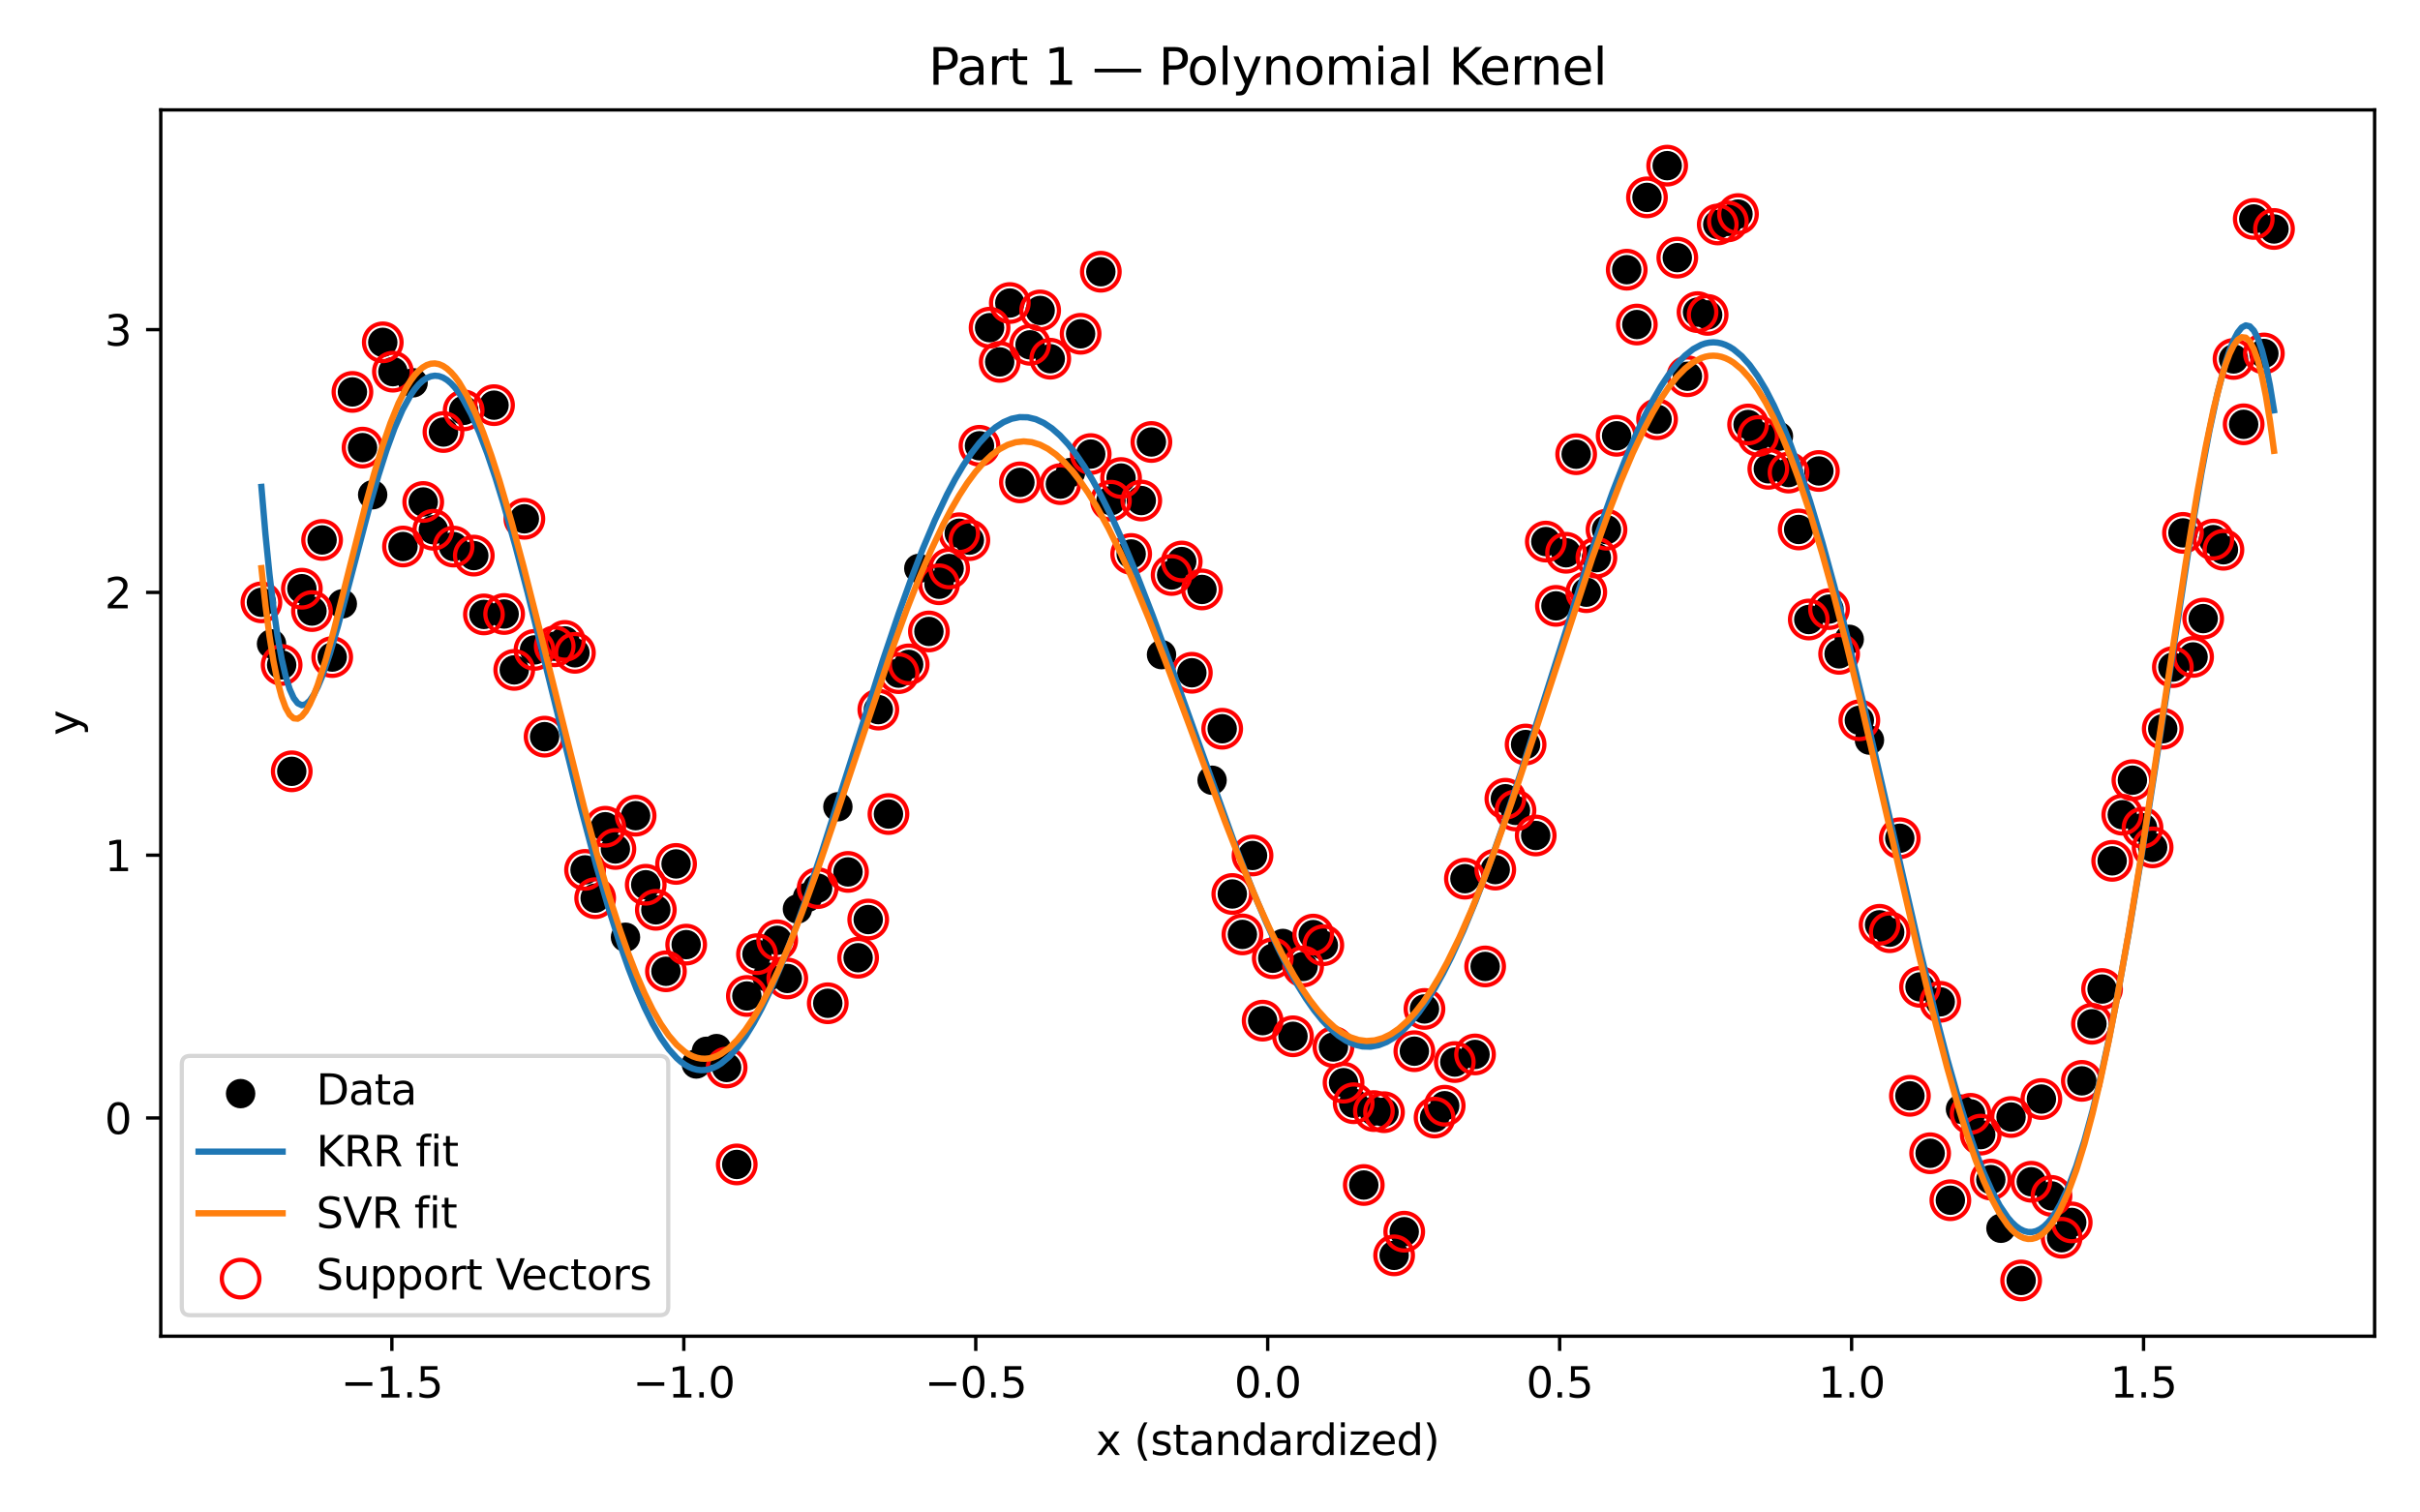 <?xml version="1.0" encoding="utf-8" standalone="no"?>
<!DOCTYPE svg PUBLIC "-//W3C//DTD SVG 1.1//EN"
  "http://www.w3.org/Graphics/SVG/1.1/DTD/svg11.dtd">
<svg xmlns:xlink="http://www.w3.org/1999/xlink" width="576pt" height="360pt" viewBox="0 0 576 360" xmlns="http://www.w3.org/2000/svg" version="1.1">
 <defs>
  <style type="text/css">*{stroke-linejoin: round; stroke-linecap: butt}</style>
 </defs>
 <g id="figure_1">
  <g id="patch_1">
   <path d="M 0 360 
L 576 360 
L 576 0 
L 0 0 
z
" style="fill: #ffffff"/>
  </g>
  <g id="axes_1">
   <g id="patch_2">
    <path d="M 38.27 318.04 
L 565.2 318.04 
L 565.2 26.16 
L 38.27 26.16 
z
" style="fill: #ffffff"/>
   </g>
   <g id="PathCollection_1">
    <defs>
     <path id="m490061ea13" d="M 0 3 
C 0.796 3 1.559 2.684 2.121 2.121 
C 2.684 1.559 3 0.796 3 0 
C 3 -0.796 2.684 -1.559 2.121 -2.121 
C 1.559 -2.684 0.796 -3 0 -3 
C -0.796 -3 -1.559 -2.684 -2.121 -2.121 
C -2.684 -1.559 -3 -0.796 -3 0 
C -3 0.796 -2.684 1.559 -2.121 2.121 
C -1.559 2.684 -0.796 3 0 3 
z
" style="stroke: #000000"/>
    </defs>
    <g clip-path="url(#p6033c503dc)">
     <use xlink:href="#m490061ea13" x="105.55" y="102.831" style="stroke: #000000"/>
     <use xlink:href="#m490061ea13" x="471.441" y="270.061" style="stroke: #000000"/>
     <use xlink:href="#m490061ea13" x="319.789" y="257.694" style="stroke: #000000"/>
     <use xlink:href="#m490061ea13" x="298.124" y="203.622" style="stroke: #000000"/>
     <use xlink:href="#m490061ea13" x="488.291" y="284.644" style="stroke: #000000"/>
     <use xlink:href="#m490061ea13" x="500.327" y="235.406" style="stroke: #000000"/>
     <use xlink:href="#m490061ea13" x="74.257" y="145.444" style="stroke: #000000"/>
     <use xlink:href="#m490061ea13" x="413.669" y="50.951" style="stroke: #000000"/>
     <use xlink:href="#m490061ea13" x="91.107" y="81.483" style="stroke: #000000"/>
     <use xlink:href="#m490061ea13" x="428.112" y="126.023" style="stroke: #000000"/>
     <use xlink:href="#m490061ea13" x="209.059" y="168.898" style="stroke: #000000"/>
     <use xlink:href="#m490061ea13" x="363.118" y="177.21" style="stroke: #000000"/>
     <use xlink:href="#m490061ea13" x="495.512" y="257.266" style="stroke: #000000"/>
     <use xlink:href="#m490061ea13" x="432.926" y="112.099" style="stroke: #000000"/>
     <use xlink:href="#m490061ea13" x="254.795" y="112.473" style="stroke: #000000"/>
     <use xlink:href="#m490061ea13" x="79.072" y="156.396" style="stroke: #000000"/>
     <use xlink:href="#m490061ea13" x="141.658" y="213.779" style="stroke: #000000"/>
     <use xlink:href="#m490061ea13" x="375.154" y="108.11" style="stroke: #000000"/>
     <use xlink:href="#m490061ea13" x="151.287" y="194.148" style="stroke: #000000"/>
     <use xlink:href="#m490061ea13" x="240.352" y="72.125" style="stroke: #000000"/>
     <use xlink:href="#m490061ea13" x="502.734" y="204.9" style="stroke: #000000"/>
     <use xlink:href="#m490061ea13" x="411.261" y="52.697" style="stroke: #000000"/>
     <use xlink:href="#m490061ea13" x="170.544" y="249.583" style="stroke: #000000"/>
     <use xlink:href="#m490061ea13" x="444.962" y="176.158" style="stroke: #000000"/>
     <use xlink:href="#m490061ea13" x="206.652" y="218.871" style="stroke: #000000"/>
     <use xlink:href="#m490061ea13" x="358.304" y="190.114" style="stroke: #000000"/>
     <use xlink:href="#m490061ea13" x="493.105" y="290.962" style="stroke: #000000"/>
     <use xlink:href="#m490061ea13" x="507.548" y="185.699" style="stroke: #000000"/>
     <use xlink:href="#m490061ea13" x="355.896" y="206.983" style="stroke: #000000"/>
     <use xlink:href="#m490061ea13" x="168.137" y="250.227" style="stroke: #000000"/>
     <use xlink:href="#m490061ea13" x="100.736" y="119.481" style="stroke: #000000"/>
     <use xlink:href="#m490061ea13" x="194.616" y="211.388" style="stroke: #000000"/>
     <use xlink:href="#m490061ea13" x="423.297" y="103.841" style="stroke: #000000"/>
     <use xlink:href="#m490061ea13" x="329.417" y="264.725" style="stroke: #000000"/>
     <use xlink:href="#m490061ea13" x="115.179" y="146.243" style="stroke: #000000"/>
     <use xlink:href="#m490061ea13" x="517.177" y="158.784" style="stroke: #000000"/>
     <use xlink:href="#m490061ea13" x="372.747" y="131.572" style="stroke: #000000"/>
     <use xlink:href="#m490061ea13" x="71.85" y="140.119" style="stroke: #000000"/>
     <use xlink:href="#m490061ea13" x="262.017" y="64.677" style="stroke: #000000"/>
     <use xlink:href="#m490061ea13" x="317.382" y="249.21" style="stroke: #000000"/>
     <use xlink:href="#m490061ea13" x="384.782" y="103.73" style="stroke: #000000"/>
     <use xlink:href="#m490061ea13" x="221.095" y="150.299" style="stroke: #000000"/>
     <use xlink:href="#m490061ea13" x="124.808" y="123.481" style="stroke: #000000"/>
     <use xlink:href="#m490061ea13" x="334.232" y="293.166" style="stroke: #000000"/>
     <use xlink:href="#m490061ea13" x="466.626" y="263.991" style="stroke: #000000"/>
     <use xlink:href="#m490061ea13" x="213.873" y="160.22" style="stroke: #000000"/>
     <use xlink:href="#m490061ea13" x="81.479" y="143.728" style="stroke: #000000"/>
     <use xlink:href="#m490061ea13" x="242.759" y="114.816" style="stroke: #000000"/>
     <use xlink:href="#m490061ea13" x="346.268" y="252.79" style="stroke: #000000"/>
     <use xlink:href="#m490061ea13" x="406.447" y="74.953" style="stroke: #000000"/>
     <use xlink:href="#m490061ea13" x="233.131" y="106.105" style="stroke: #000000"/>
     <use xlink:href="#m490061ea13" x="360.711" y="192.896" style="stroke: #000000"/>
     <use xlink:href="#m490061ea13" x="505.141" y="193.917" style="stroke: #000000"/>
     <use xlink:href="#m490061ea13" x="295.717" y="222.408" style="stroke: #000000"/>
     <use xlink:href="#m490061ea13" x="420.89" y="111.587" style="stroke: #000000"/>
     <use xlink:href="#m490061ea13" x="119.993" y="146.143" style="stroke: #000000"/>
     <use xlink:href="#m490061ea13" x="134.437" y="152.549" style="stroke: #000000"/>
     <use xlink:href="#m490061ea13" x="447.369" y="220.12" style="stroke: #000000"/>
     <use xlink:href="#m490061ea13" x="158.508" y="231.185" style="stroke: #000000"/>
     <use xlink:href="#m490061ea13" x="197.023" y="238.8" style="stroke: #000000"/>
     <use xlink:href="#m490061ea13" x="377.561" y="140.953" style="stroke: #000000"/>
     <use xlink:href="#m490061ea13" x="293.31" y="212.783" style="stroke: #000000"/>
     <use xlink:href="#m490061ea13" x="497.92" y="243.677" style="stroke: #000000"/>
     <use xlink:href="#m490061ea13" x="107.958" y="130.096" style="stroke: #000000"/>
     <use xlink:href="#m490061ea13" x="430.519" y="147.456" style="stroke: #000000"/>
     <use xlink:href="#m490061ea13" x="283.681" y="160.133" style="stroke: #000000"/>
     <use xlink:href="#m490061ea13" x="192.209" y="213.583" style="stroke: #000000"/>
     <use xlink:href="#m490061ea13" x="454.59" y="260.827" style="stroke: #000000"/>
     <use xlink:href="#m490061ea13" x="184.987" y="223.811" style="stroke: #000000"/>
     <use xlink:href="#m490061ea13" x="269.238" y="131.853" style="stroke: #000000"/>
     <use xlink:href="#m490061ea13" x="396.818" y="39.427" style="stroke: #000000"/>
     <use xlink:href="#m490061ea13" x="278.867" y="136.861" style="stroke: #000000"/>
     <use xlink:href="#m490061ea13" x="392.004" y="46.978" style="stroke: #000000"/>
     <use xlink:href="#m490061ea13" x="305.346" y="224.558" style="stroke: #000000"/>
     <use xlink:href="#m490061ea13" x="408.854" y="53.426" style="stroke: #000000"/>
     <use xlink:href="#m490061ea13" x="276.46" y="155.816" style="stroke: #000000"/>
     <use xlink:href="#m490061ea13" x="324.603" y="282.054" style="stroke: #000000"/>
     <use xlink:href="#m490061ea13" x="95.922" y="130.081" style="stroke: #000000"/>
     <use xlink:href="#m490061ea13" x="127.215" y="154.687" style="stroke: #000000"/>
     <use xlink:href="#m490061ea13" x="401.633" y="89.556" style="stroke: #000000"/>
     <use xlink:href="#m490061ea13" x="512.363" y="201.693" style="stroke: #000000"/>
     <use xlink:href="#m490061ea13" x="172.951" y="254.085" style="stroke: #000000"/>
     <use xlink:href="#m490061ea13" x="394.411" y="99.786" style="stroke: #000000"/>
     <use xlink:href="#m490061ea13" x="531.62" y="85.436" style="stroke: #000000"/>
     <use xlink:href="#m490061ea13" x="322.196" y="262.595" style="stroke: #000000"/>
     <use xlink:href="#m490061ea13" x="211.466" y="193.758" style="stroke: #000000"/>
     <use xlink:href="#m490061ea13" x="67.036" y="158.272" style="stroke: #000000"/>
     <use xlink:href="#m490061ea13" x="204.245" y="227.957" style="stroke: #000000"/>
     <use xlink:href="#m490061ea13" x="389.597" y="77.247" style="stroke: #000000"/>
     <use xlink:href="#m490061ea13" x="536.434" y="52.114" style="stroke: #000000"/>
     <use xlink:href="#m490061ea13" x="165.73" y="253.247" style="stroke: #000000"/>
     <use xlink:href="#m490061ea13" x="86.293" y="106.543" style="stroke: #000000"/>
     <use xlink:href="#m490061ea13" x="529.213" y="130.856" style="stroke: #000000"/>
     <use xlink:href="#m490061ea13" x="237.945" y="86.139" style="stroke: #000000"/>
     <use xlink:href="#m490061ea13" x="534.027" y="100.993" style="stroke: #000000"/>
     <use xlink:href="#m490061ea13" x="490.698" y="294.605" style="stroke: #000000"/>
     <use xlink:href="#m490061ea13" x="483.477" y="281.281" style="stroke: #000000"/>
     <use xlink:href="#m490061ea13" x="365.525" y="198.864" style="stroke: #000000"/>
     <use xlink:href="#m490061ea13" x="286.088" y="140.298" style="stroke: #000000"/>
     <use xlink:href="#m490061ea13" x="331.825" y="298.796" style="stroke: #000000"/>
     <use xlink:href="#m490061ea13" x="442.555" y="171.444" style="stroke: #000000"/>
     <use xlink:href="#m490061ea13" x="521.991" y="156.357" style="stroke: #000000"/>
     <use xlink:href="#m490061ea13" x="182.58" y="232.537" style="stroke: #000000"/>
     <use xlink:href="#m490061ea13" x="62.221" y="143.368" style="stroke: #000000"/>
     <use xlink:href="#m490061ea13" x="288.496" y="185.713" style="stroke: #000000"/>
     <use xlink:href="#m490061ea13" x="327.01" y="264.458" style="stroke: #000000"/>
     <use xlink:href="#m490061ea13" x="290.903" y="173.452" style="stroke: #000000"/>
     <use xlink:href="#m490061ea13" x="216.28" y="158.135" style="stroke: #000000"/>
     <use xlink:href="#m490061ea13" x="464.219" y="285.677" style="stroke: #000000"/>
     <use xlink:href="#m490061ea13" x="160.915" y="205.63" style="stroke: #000000"/>
     <use xlink:href="#m490061ea13" x="228.316" y="126.922" style="stroke: #000000"/>
     <use xlink:href="#m490061ea13" x="180.173" y="227.113" style="stroke: #000000"/>
     <use xlink:href="#m490061ea13" x="177.766" y="237.059" style="stroke: #000000"/>
     <use xlink:href="#m490061ea13" x="266.831" y="113.778" style="stroke: #000000"/>
     <use xlink:href="#m490061ea13" x="93.515" y="88.465" style="stroke: #000000"/>
     <use xlink:href="#m490061ea13" x="449.776" y="221.884" style="stroke: #000000"/>
     <use xlink:href="#m490061ea13" x="117.586" y="96.435" style="stroke: #000000"/>
     <use xlink:href="#m490061ea13" x="509.955" y="197.006" style="stroke: #000000"/>
     <use xlink:href="#m490061ea13" x="387.19" y="64.192" style="stroke: #000000"/>
     <use xlink:href="#m490061ea13" x="110.365" y="97.674" style="stroke: #000000"/>
     <use xlink:href="#m490061ea13" x="98.329" y="91.119" style="stroke: #000000"/>
     <use xlink:href="#m490061ea13" x="249.981" y="85.381" style="stroke: #000000"/>
     <use xlink:href="#m490061ea13" x="312.567" y="222.451" style="stroke: #000000"/>
     <use xlink:href="#m490061ea13" x="187.394" y="232.894" style="stroke: #000000"/>
     <use xlink:href="#m490061ea13" x="302.939" y="228.078" style="stroke: #000000"/>
     <use xlink:href="#m490061ea13" x="245.166" y="82.077" style="stroke: #000000"/>
     <use xlink:href="#m490061ea13" x="69.443" y="183.588" style="stroke: #000000"/>
     <use xlink:href="#m490061ea13" x="341.453" y="266.001" style="stroke: #000000"/>
     <use xlink:href="#m490061ea13" x="456.998" y="234.896" style="stroke: #000000"/>
     <use xlink:href="#m490061ea13" x="538.841" y="84.131" style="stroke: #000000"/>
     <use xlink:href="#m490061ea13" x="76.664" y="128.519" style="stroke: #000000"/>
     <use xlink:href="#m490061ea13" x="225.909" y="135.319" style="stroke: #000000"/>
     <use xlink:href="#m490061ea13" x="264.424" y="119.174" style="stroke: #000000"/>
     <use xlink:href="#m490061ea13" x="353.489" y="230.031" style="stroke: #000000"/>
     <use xlink:href="#m490061ea13" x="435.333" y="144.978" style="stroke: #000000"/>
     <use xlink:href="#m490061ea13" x="473.848" y="280.767" style="stroke: #000000"/>
     <use xlink:href="#m490061ea13" x="437.74" y="155.631" style="stroke: #000000"/>
     <use xlink:href="#m490061ea13" x="281.274" y="133.655" style="stroke: #000000"/>
     <use xlink:href="#m490061ea13" x="541.249" y="54.498" style="stroke: #000000"/>
     <use xlink:href="#m490061ea13" x="88.7" y="117.758" style="stroke: #000000"/>
     <use xlink:href="#m490061ea13" x="348.675" y="209.14" style="stroke: #000000"/>
     <use xlink:href="#m490061ea13" x="307.753" y="246.659" style="stroke: #000000"/>
     <use xlink:href="#m490061ea13" x="146.472" y="202.067" style="stroke: #000000"/>
     <use xlink:href="#m490061ea13" x="199.43" y="192.022" style="stroke: #000000"/>
     <use xlink:href="#m490061ea13" x="218.688" y="135.297" style="stroke: #000000"/>
     <use xlink:href="#m490061ea13" x="64.629" y="153.248" style="stroke: #000000"/>
     <use xlink:href="#m490061ea13" x="351.082" y="250.977" style="stroke: #000000"/>
     <use xlink:href="#m490061ea13" x="452.183" y="199.521" style="stroke: #000000"/>
     <use xlink:href="#m490061ea13" x="163.323" y="224.838" style="stroke: #000000"/>
     <use xlink:href="#m490061ea13" x="314.974" y="224.983" style="stroke: #000000"/>
     <use xlink:href="#m490061ea13" x="379.968" y="132.729" style="stroke: #000000"/>
     <use xlink:href="#m490061ea13" x="478.662" y="265.874" style="stroke: #000000"/>
     <use xlink:href="#m490061ea13" x="103.143" y="126.089" style="stroke: #000000"/>
     <use xlink:href="#m490061ea13" x="153.694" y="210.589" style="stroke: #000000"/>
     <use xlink:href="#m490061ea13" x="382.375" y="126.076" style="stroke: #000000"/>
     <use xlink:href="#m490061ea13" x="189.801" y="216.359" style="stroke: #000000"/>
     <use xlink:href="#m490061ea13" x="440.147" y="152.165" style="stroke: #000000"/>
     <use xlink:href="#m490061ea13" x="370.339" y="144.207" style="stroke: #000000"/>
     <use xlink:href="#m490061ea13" x="144.065" y="196.782" style="stroke: #000000"/>
     <use xlink:href="#m490061ea13" x="129.622" y="175.338" style="stroke: #000000"/>
     <use xlink:href="#m490061ea13" x="336.639" y="250.203" style="stroke: #000000"/>
     <use xlink:href="#m490061ea13" x="425.704" y="112.482" style="stroke: #000000"/>
     <use xlink:href="#m490061ea13" x="136.844" y="155.384" style="stroke: #000000"/>
     <use xlink:href="#m490061ea13" x="461.812" y="238.45" style="stroke: #000000"/>
     <use xlink:href="#m490061ea13" x="367.932" y="128.909" style="stroke: #000000"/>
     <use xlink:href="#m490061ea13" x="485.884" y="261.594" style="stroke: #000000"/>
     <use xlink:href="#m490061ea13" x="139.251" y="207.052" style="stroke: #000000"/>
     <use xlink:href="#m490061ea13" x="404.04" y="74.291" style="stroke: #000000"/>
     <use xlink:href="#m490061ea13" x="469.033" y="265.11" style="stroke: #000000"/>
     <use xlink:href="#m490061ea13" x="416.076" y="101.036" style="stroke: #000000"/>
     <use xlink:href="#m490061ea13" x="132.029" y="153.826" style="stroke: #000000"/>
     <use xlink:href="#m490061ea13" x="300.531" y="242.933" style="stroke: #000000"/>
     <use xlink:href="#m490061ea13" x="259.609" y="108.077" style="stroke: #000000"/>
     <use xlink:href="#m490061ea13" x="252.388" y="115.231" style="stroke: #000000"/>
     <use xlink:href="#m490061ea13" x="339.046" y="240.147" style="stroke: #000000"/>
     <use xlink:href="#m490061ea13" x="418.483" y="103.758" style="stroke: #000000"/>
     <use xlink:href="#m490061ea13" x="526.806" y="128.441" style="stroke: #000000"/>
     <use xlink:href="#m490061ea13" x="235.538" y="77.99" style="stroke: #000000"/>
     <use xlink:href="#m490061ea13" x="247.574" y="73.889" style="stroke: #000000"/>
     <use xlink:href="#m490061ea13" x="122.401" y="159.447" style="stroke: #000000"/>
     <use xlink:href="#m490061ea13" x="459.405" y="274.496" style="stroke: #000000"/>
     <use xlink:href="#m490061ea13" x="257.202" y="79.447" style="stroke: #000000"/>
     <use xlink:href="#m490061ea13" x="514.77" y="173.456" style="stroke: #000000"/>
     <use xlink:href="#m490061ea13" x="481.069" y="304.773" style="stroke: #000000"/>
     <use xlink:href="#m490061ea13" x="519.584" y="126.838" style="stroke: #000000"/>
     <use xlink:href="#m490061ea13" x="156.101" y="216.553" style="stroke: #000000"/>
     <use xlink:href="#m490061ea13" x="201.837" y="207.534" style="stroke: #000000"/>
     <use xlink:href="#m490061ea13" x="399.225" y="61.323" style="stroke: #000000"/>
     <use xlink:href="#m490061ea13" x="274.053" y="105.201" style="stroke: #000000"/>
     <use xlink:href="#m490061ea13" x="230.723" y="128.564" style="stroke: #000000"/>
     <use xlink:href="#m490061ea13" x="271.645" y="119.138" style="stroke: #000000"/>
     <use xlink:href="#m490061ea13" x="148.88" y="223.084" style="stroke: #000000"/>
     <use xlink:href="#m490061ea13" x="112.772" y="132.244" style="stroke: #000000"/>
     <use xlink:href="#m490061ea13" x="83.886" y="93.283" style="stroke: #000000"/>
     <use xlink:href="#m490061ea13" x="310.16" y="230.037" style="stroke: #000000"/>
     <use xlink:href="#m490061ea13" x="223.502" y="139.068" style="stroke: #000000"/>
     <use xlink:href="#m490061ea13" x="524.398" y="147.238" style="stroke: #000000"/>
     <use xlink:href="#m490061ea13" x="343.861" y="263.18" style="stroke: #000000"/>
     <use xlink:href="#m490061ea13" x="175.358" y="277.158" style="stroke: #000000"/>
     <use xlink:href="#m490061ea13" x="476.255" y="292.353" style="stroke: #000000"/>
    </g>
   </g>
   <g id="PathCollection_2">
    <defs>
     <path id="C0_0_d6cc46fdaf" d="M 0 4.472 
C 1.186 4.472 2.324 4.001 3.162 3.162 
C 4.001 2.324 4.472 1.186 4.472 -0 
C 4.472 -1.186 4.001 -2.324 3.162 -3.162 
C 2.324 -4.001 1.186 -4.472 0 -4.472 
C -1.186 -4.472 -2.324 -4.001 -3.162 -3.162 
C -4.001 -2.324 -4.472 -1.186 -4.472 0 
C -4.472 1.186 -4.001 2.324 -3.162 3.162 
C -2.324 4.001 -1.186 4.472 0 4.472 
z
"/>
    </defs>
    <g clip-path="url(#p6033c503dc)">
     <use xlink:href="#C0_0_d6cc46fdaf" x="105.55" y="102.831" style="fill: none; stroke: #ff0000"/>
    </g>
    <g clip-path="url(#p6033c503dc)">
     <use xlink:href="#C0_0_d6cc46fdaf" x="471.441" y="270.061" style="fill: none; stroke: #ff0000"/>
    </g>
    <g clip-path="url(#p6033c503dc)">
     <use xlink:href="#C0_0_d6cc46fdaf" x="319.789" y="257.694" style="fill: none; stroke: #ff0000"/>
    </g>
    <g clip-path="url(#p6033c503dc)">
     <use xlink:href="#C0_0_d6cc46fdaf" x="298.124" y="203.622" style="fill: none; stroke: #ff0000"/>
    </g>
    <g clip-path="url(#p6033c503dc)">
     <use xlink:href="#C0_0_d6cc46fdaf" x="488.291" y="284.644" style="fill: none; stroke: #ff0000"/>
    </g>
    <g clip-path="url(#p6033c503dc)">
     <use xlink:href="#C0_0_d6cc46fdaf" x="500.327" y="235.406" style="fill: none; stroke: #ff0000"/>
    </g>
    <g clip-path="url(#p6033c503dc)">
     <use xlink:href="#C0_0_d6cc46fdaf" x="74.257" y="145.444" style="fill: none; stroke: #ff0000"/>
    </g>
    <g clip-path="url(#p6033c503dc)">
     <use xlink:href="#C0_0_d6cc46fdaf" x="413.669" y="50.951" style="fill: none; stroke: #ff0000"/>
    </g>
    <g clip-path="url(#p6033c503dc)">
     <use xlink:href="#C0_0_d6cc46fdaf" x="91.107" y="81.483" style="fill: none; stroke: #ff0000"/>
    </g>
    <g clip-path="url(#p6033c503dc)">
     <use xlink:href="#C0_0_d6cc46fdaf" x="428.112" y="126.023" style="fill: none; stroke: #ff0000"/>
    </g>
    <g clip-path="url(#p6033c503dc)">
     <use xlink:href="#C0_0_d6cc46fdaf" x="209.059" y="168.898" style="fill: none; stroke: #ff0000"/>
    </g>
    <g clip-path="url(#p6033c503dc)">
     <use xlink:href="#C0_0_d6cc46fdaf" x="363.118" y="177.21" style="fill: none; stroke: #ff0000"/>
    </g>
    <g clip-path="url(#p6033c503dc)">
     <use xlink:href="#C0_0_d6cc46fdaf" x="495.512" y="257.266" style="fill: none; stroke: #ff0000"/>
    </g>
    <g clip-path="url(#p6033c503dc)">
     <use xlink:href="#C0_0_d6cc46fdaf" x="432.926" y="112.099" style="fill: none; stroke: #ff0000"/>
    </g>
    <g clip-path="url(#p6033c503dc)">
     <use xlink:href="#C0_0_d6cc46fdaf" x="79.072" y="156.396" style="fill: none; stroke: #ff0000"/>
    </g>
    <g clip-path="url(#p6033c503dc)">
     <use xlink:href="#C0_0_d6cc46fdaf" x="141.658" y="213.779" style="fill: none; stroke: #ff0000"/>
    </g>
    <g clip-path="url(#p6033c503dc)">
     <use xlink:href="#C0_0_d6cc46fdaf" x="375.154" y="108.11" style="fill: none; stroke: #ff0000"/>
    </g>
    <g clip-path="url(#p6033c503dc)">
     <use xlink:href="#C0_0_d6cc46fdaf" x="151.287" y="194.148" style="fill: none; stroke: #ff0000"/>
    </g>
    <g clip-path="url(#p6033c503dc)">
     <use xlink:href="#C0_0_d6cc46fdaf" x="240.352" y="72.125" style="fill: none; stroke: #ff0000"/>
    </g>
    <g clip-path="url(#p6033c503dc)">
     <use xlink:href="#C0_0_d6cc46fdaf" x="502.734" y="204.9" style="fill: none; stroke: #ff0000"/>
    </g>
    <g clip-path="url(#p6033c503dc)">
     <use xlink:href="#C0_0_d6cc46fdaf" x="411.261" y="52.697" style="fill: none; stroke: #ff0000"/>
    </g>
    <g clip-path="url(#p6033c503dc)">
     <use xlink:href="#C0_0_d6cc46fdaf" x="206.652" y="218.871" style="fill: none; stroke: #ff0000"/>
    </g>
    <g clip-path="url(#p6033c503dc)">
     <use xlink:href="#C0_0_d6cc46fdaf" x="358.304" y="190.114" style="fill: none; stroke: #ff0000"/>
    </g>
    <g clip-path="url(#p6033c503dc)">
     <use xlink:href="#C0_0_d6cc46fdaf" x="493.105" y="290.962" style="fill: none; stroke: #ff0000"/>
    </g>
    <g clip-path="url(#p6033c503dc)">
     <use xlink:href="#C0_0_d6cc46fdaf" x="507.548" y="185.699" style="fill: none; stroke: #ff0000"/>
    </g>
    <g clip-path="url(#p6033c503dc)">
     <use xlink:href="#C0_0_d6cc46fdaf" x="355.896" y="206.983" style="fill: none; stroke: #ff0000"/>
    </g>
    <g clip-path="url(#p6033c503dc)">
     <use xlink:href="#C0_0_d6cc46fdaf" x="100.736" y="119.481" style="fill: none; stroke: #ff0000"/>
    </g>
    <g clip-path="url(#p6033c503dc)">
     <use xlink:href="#C0_0_d6cc46fdaf" x="194.616" y="211.388" style="fill: none; stroke: #ff0000"/>
    </g>
    <g clip-path="url(#p6033c503dc)">
     <use xlink:href="#C0_0_d6cc46fdaf" x="329.417" y="264.725" style="fill: none; stroke: #ff0000"/>
    </g>
    <g clip-path="url(#p6033c503dc)">
     <use xlink:href="#C0_0_d6cc46fdaf" x="115.179" y="146.243" style="fill: none; stroke: #ff0000"/>
    </g>
    <g clip-path="url(#p6033c503dc)">
     <use xlink:href="#C0_0_d6cc46fdaf" x="517.177" y="158.784" style="fill: none; stroke: #ff0000"/>
    </g>
    <g clip-path="url(#p6033c503dc)">
     <use xlink:href="#C0_0_d6cc46fdaf" x="372.747" y="131.572" style="fill: none; stroke: #ff0000"/>
    </g>
    <g clip-path="url(#p6033c503dc)">
     <use xlink:href="#C0_0_d6cc46fdaf" x="71.85" y="140.119" style="fill: none; stroke: #ff0000"/>
    </g>
    <g clip-path="url(#p6033c503dc)">
     <use xlink:href="#C0_0_d6cc46fdaf" x="262.017" y="64.677" style="fill: none; stroke: #ff0000"/>
    </g>
    <g clip-path="url(#p6033c503dc)">
     <use xlink:href="#C0_0_d6cc46fdaf" x="317.382" y="249.21" style="fill: none; stroke: #ff0000"/>
    </g>
    <g clip-path="url(#p6033c503dc)">
     <use xlink:href="#C0_0_d6cc46fdaf" x="384.782" y="103.73" style="fill: none; stroke: #ff0000"/>
    </g>
    <g clip-path="url(#p6033c503dc)">
     <use xlink:href="#C0_0_d6cc46fdaf" x="221.095" y="150.299" style="fill: none; stroke: #ff0000"/>
    </g>
    <g clip-path="url(#p6033c503dc)">
     <use xlink:href="#C0_0_d6cc46fdaf" x="124.808" y="123.481" style="fill: none; stroke: #ff0000"/>
    </g>
    <g clip-path="url(#p6033c503dc)">
     <use xlink:href="#C0_0_d6cc46fdaf" x="334.232" y="293.166" style="fill: none; stroke: #ff0000"/>
    </g>
    <g clip-path="url(#p6033c503dc)">
     <use xlink:href="#C0_0_d6cc46fdaf" x="213.873" y="160.22" style="fill: none; stroke: #ff0000"/>
    </g>
    <g clip-path="url(#p6033c503dc)">
     <use xlink:href="#C0_0_d6cc46fdaf" x="242.759" y="114.816" style="fill: none; stroke: #ff0000"/>
    </g>
    <g clip-path="url(#p6033c503dc)">
     <use xlink:href="#C0_0_d6cc46fdaf" x="346.268" y="252.79" style="fill: none; stroke: #ff0000"/>
    </g>
    <g clip-path="url(#p6033c503dc)">
     <use xlink:href="#C0_0_d6cc46fdaf" x="406.447" y="74.953" style="fill: none; stroke: #ff0000"/>
    </g>
    <g clip-path="url(#p6033c503dc)">
     <use xlink:href="#C0_0_d6cc46fdaf" x="233.131" y="106.105" style="fill: none; stroke: #ff0000"/>
    </g>
    <g clip-path="url(#p6033c503dc)">
     <use xlink:href="#C0_0_d6cc46fdaf" x="360.711" y="192.896" style="fill: none; stroke: #ff0000"/>
    </g>
    <g clip-path="url(#p6033c503dc)">
     <use xlink:href="#C0_0_d6cc46fdaf" x="505.141" y="193.917" style="fill: none; stroke: #ff0000"/>
    </g>
    <g clip-path="url(#p6033c503dc)">
     <use xlink:href="#C0_0_d6cc46fdaf" x="295.717" y="222.408" style="fill: none; stroke: #ff0000"/>
    </g>
    <g clip-path="url(#p6033c503dc)">
     <use xlink:href="#C0_0_d6cc46fdaf" x="420.89" y="111.587" style="fill: none; stroke: #ff0000"/>
    </g>
    <g clip-path="url(#p6033c503dc)">
     <use xlink:href="#C0_0_d6cc46fdaf" x="119.993" y="146.143" style="fill: none; stroke: #ff0000"/>
    </g>
    <g clip-path="url(#p6033c503dc)">
     <use xlink:href="#C0_0_d6cc46fdaf" x="134.437" y="152.549" style="fill: none; stroke: #ff0000"/>
    </g>
    <g clip-path="url(#p6033c503dc)">
     <use xlink:href="#C0_0_d6cc46fdaf" x="447.369" y="220.12" style="fill: none; stroke: #ff0000"/>
    </g>
    <g clip-path="url(#p6033c503dc)">
     <use xlink:href="#C0_0_d6cc46fdaf" x="158.508" y="231.185" style="fill: none; stroke: #ff0000"/>
    </g>
    <g clip-path="url(#p6033c503dc)">
     <use xlink:href="#C0_0_d6cc46fdaf" x="197.023" y="238.8" style="fill: none; stroke: #ff0000"/>
    </g>
    <g clip-path="url(#p6033c503dc)">
     <use xlink:href="#C0_0_d6cc46fdaf" x="377.561" y="140.953" style="fill: none; stroke: #ff0000"/>
    </g>
    <g clip-path="url(#p6033c503dc)">
     <use xlink:href="#C0_0_d6cc46fdaf" x="293.31" y="212.783" style="fill: none; stroke: #ff0000"/>
    </g>
    <g clip-path="url(#p6033c503dc)">
     <use xlink:href="#C0_0_d6cc46fdaf" x="497.92" y="243.677" style="fill: none; stroke: #ff0000"/>
    </g>
    <g clip-path="url(#p6033c503dc)">
     <use xlink:href="#C0_0_d6cc46fdaf" x="107.958" y="130.096" style="fill: none; stroke: #ff0000"/>
    </g>
    <g clip-path="url(#p6033c503dc)">
     <use xlink:href="#C0_0_d6cc46fdaf" x="430.519" y="147.456" style="fill: none; stroke: #ff0000"/>
    </g>
    <g clip-path="url(#p6033c503dc)">
     <use xlink:href="#C0_0_d6cc46fdaf" x="283.681" y="160.133" style="fill: none; stroke: #ff0000"/>
    </g>
    <g clip-path="url(#p6033c503dc)">
     <use xlink:href="#C0_0_d6cc46fdaf" x="454.59" y="260.827" style="fill: none; stroke: #ff0000"/>
    </g>
    <g clip-path="url(#p6033c503dc)">
     <use xlink:href="#C0_0_d6cc46fdaf" x="184.987" y="223.811" style="fill: none; stroke: #ff0000"/>
    </g>
    <g clip-path="url(#p6033c503dc)">
     <use xlink:href="#C0_0_d6cc46fdaf" x="269.238" y="131.853" style="fill: none; stroke: #ff0000"/>
    </g>
    <g clip-path="url(#p6033c503dc)">
     <use xlink:href="#C0_0_d6cc46fdaf" x="396.818" y="39.427" style="fill: none; stroke: #ff0000"/>
    </g>
    <g clip-path="url(#p6033c503dc)">
     <use xlink:href="#C0_0_d6cc46fdaf" x="278.867" y="136.861" style="fill: none; stroke: #ff0000"/>
    </g>
    <g clip-path="url(#p6033c503dc)">
     <use xlink:href="#C0_0_d6cc46fdaf" x="392.004" y="46.978" style="fill: none; stroke: #ff0000"/>
    </g>
    <g clip-path="url(#p6033c503dc)">
     <use xlink:href="#C0_0_d6cc46fdaf" x="408.854" y="53.426" style="fill: none; stroke: #ff0000"/>
    </g>
    <g clip-path="url(#p6033c503dc)">
     <use xlink:href="#C0_0_d6cc46fdaf" x="324.603" y="282.054" style="fill: none; stroke: #ff0000"/>
    </g>
    <g clip-path="url(#p6033c503dc)">
     <use xlink:href="#C0_0_d6cc46fdaf" x="95.922" y="130.081" style="fill: none; stroke: #ff0000"/>
    </g>
    <g clip-path="url(#p6033c503dc)">
     <use xlink:href="#C0_0_d6cc46fdaf" x="127.215" y="154.687" style="fill: none; stroke: #ff0000"/>
    </g>
    <g clip-path="url(#p6033c503dc)">
     <use xlink:href="#C0_0_d6cc46fdaf" x="401.633" y="89.556" style="fill: none; stroke: #ff0000"/>
    </g>
    <g clip-path="url(#p6033c503dc)">
     <use xlink:href="#C0_0_d6cc46fdaf" x="512.363" y="201.693" style="fill: none; stroke: #ff0000"/>
    </g>
    <g clip-path="url(#p6033c503dc)">
     <use xlink:href="#C0_0_d6cc46fdaf" x="172.951" y="254.085" style="fill: none; stroke: #ff0000"/>
    </g>
    <g clip-path="url(#p6033c503dc)">
     <use xlink:href="#C0_0_d6cc46fdaf" x="394.411" y="99.786" style="fill: none; stroke: #ff0000"/>
    </g>
    <g clip-path="url(#p6033c503dc)">
     <use xlink:href="#C0_0_d6cc46fdaf" x="531.62" y="85.436" style="fill: none; stroke: #ff0000"/>
    </g>
    <g clip-path="url(#p6033c503dc)">
     <use xlink:href="#C0_0_d6cc46fdaf" x="322.196" y="262.595" style="fill: none; stroke: #ff0000"/>
    </g>
    <g clip-path="url(#p6033c503dc)">
     <use xlink:href="#C0_0_d6cc46fdaf" x="211.466" y="193.758" style="fill: none; stroke: #ff0000"/>
    </g>
    <g clip-path="url(#p6033c503dc)">
     <use xlink:href="#C0_0_d6cc46fdaf" x="67.036" y="158.272" style="fill: none; stroke: #ff0000"/>
    </g>
    <g clip-path="url(#p6033c503dc)">
     <use xlink:href="#C0_0_d6cc46fdaf" x="204.245" y="227.957" style="fill: none; stroke: #ff0000"/>
    </g>
    <g clip-path="url(#p6033c503dc)">
     <use xlink:href="#C0_0_d6cc46fdaf" x="389.597" y="77.247" style="fill: none; stroke: #ff0000"/>
    </g>
    <g clip-path="url(#p6033c503dc)">
     <use xlink:href="#C0_0_d6cc46fdaf" x="536.434" y="52.114" style="fill: none; stroke: #ff0000"/>
    </g>
    <g clip-path="url(#p6033c503dc)">
     <use xlink:href="#C0_0_d6cc46fdaf" x="86.293" y="106.543" style="fill: none; stroke: #ff0000"/>
    </g>
    <g clip-path="url(#p6033c503dc)">
     <use xlink:href="#C0_0_d6cc46fdaf" x="529.213" y="130.856" style="fill: none; stroke: #ff0000"/>
    </g>
    <g clip-path="url(#p6033c503dc)">
     <use xlink:href="#C0_0_d6cc46fdaf" x="237.945" y="86.139" style="fill: none; stroke: #ff0000"/>
    </g>
    <g clip-path="url(#p6033c503dc)">
     <use xlink:href="#C0_0_d6cc46fdaf" x="534.027" y="100.993" style="fill: none; stroke: #ff0000"/>
    </g>
    <g clip-path="url(#p6033c503dc)">
     <use xlink:href="#C0_0_d6cc46fdaf" x="490.698" y="294.605" style="fill: none; stroke: #ff0000"/>
    </g>
    <g clip-path="url(#p6033c503dc)">
     <use xlink:href="#C0_0_d6cc46fdaf" x="483.477" y="281.281" style="fill: none; stroke: #ff0000"/>
    </g>
    <g clip-path="url(#p6033c503dc)">
     <use xlink:href="#C0_0_d6cc46fdaf" x="365.525" y="198.864" style="fill: none; stroke: #ff0000"/>
    </g>
    <g clip-path="url(#p6033c503dc)">
     <use xlink:href="#C0_0_d6cc46fdaf" x="286.088" y="140.298" style="fill: none; stroke: #ff0000"/>
    </g>
    <g clip-path="url(#p6033c503dc)">
     <use xlink:href="#C0_0_d6cc46fdaf" x="331.825" y="298.796" style="fill: none; stroke: #ff0000"/>
    </g>
    <g clip-path="url(#p6033c503dc)">
     <use xlink:href="#C0_0_d6cc46fdaf" x="442.555" y="171.444" style="fill: none; stroke: #ff0000"/>
    </g>
    <g clip-path="url(#p6033c503dc)">
     <use xlink:href="#C0_0_d6cc46fdaf" x="521.991" y="156.357" style="fill: none; stroke: #ff0000"/>
    </g>
    <g clip-path="url(#p6033c503dc)">
     <use xlink:href="#C0_0_d6cc46fdaf" x="62.221" y="143.368" style="fill: none; stroke: #ff0000"/>
    </g>
    <g clip-path="url(#p6033c503dc)">
     <use xlink:href="#C0_0_d6cc46fdaf" x="327.01" y="264.458" style="fill: none; stroke: #ff0000"/>
    </g>
    <g clip-path="url(#p6033c503dc)">
     <use xlink:href="#C0_0_d6cc46fdaf" x="290.903" y="173.452" style="fill: none; stroke: #ff0000"/>
    </g>
    <g clip-path="url(#p6033c503dc)">
     <use xlink:href="#C0_0_d6cc46fdaf" x="216.28" y="158.135" style="fill: none; stroke: #ff0000"/>
    </g>
    <g clip-path="url(#p6033c503dc)">
     <use xlink:href="#C0_0_d6cc46fdaf" x="464.219" y="285.677" style="fill: none; stroke: #ff0000"/>
    </g>
    <g clip-path="url(#p6033c503dc)">
     <use xlink:href="#C0_0_d6cc46fdaf" x="160.915" y="205.63" style="fill: none; stroke: #ff0000"/>
    </g>
    <g clip-path="url(#p6033c503dc)">
     <use xlink:href="#C0_0_d6cc46fdaf" x="228.316" y="126.922" style="fill: none; stroke: #ff0000"/>
    </g>
    <g clip-path="url(#p6033c503dc)">
     <use xlink:href="#C0_0_d6cc46fdaf" x="180.173" y="227.113" style="fill: none; stroke: #ff0000"/>
    </g>
    <g clip-path="url(#p6033c503dc)">
     <use xlink:href="#C0_0_d6cc46fdaf" x="177.766" y="237.059" style="fill: none; stroke: #ff0000"/>
    </g>
    <g clip-path="url(#p6033c503dc)">
     <use xlink:href="#C0_0_d6cc46fdaf" x="266.831" y="113.778" style="fill: none; stroke: #ff0000"/>
    </g>
    <g clip-path="url(#p6033c503dc)">
     <use xlink:href="#C0_0_d6cc46fdaf" x="93.515" y="88.465" style="fill: none; stroke: #ff0000"/>
    </g>
    <g clip-path="url(#p6033c503dc)">
     <use xlink:href="#C0_0_d6cc46fdaf" x="449.776" y="221.884" style="fill: none; stroke: #ff0000"/>
    </g>
    <g clip-path="url(#p6033c503dc)">
     <use xlink:href="#C0_0_d6cc46fdaf" x="117.586" y="96.435" style="fill: none; stroke: #ff0000"/>
    </g>
    <g clip-path="url(#p6033c503dc)">
     <use xlink:href="#C0_0_d6cc46fdaf" x="509.955" y="197.006" style="fill: none; stroke: #ff0000"/>
    </g>
    <g clip-path="url(#p6033c503dc)">
     <use xlink:href="#C0_0_d6cc46fdaf" x="387.19" y="64.192" style="fill: none; stroke: #ff0000"/>
    </g>
    <g clip-path="url(#p6033c503dc)">
     <use xlink:href="#C0_0_d6cc46fdaf" x="110.365" y="97.674" style="fill: none; stroke: #ff0000"/>
    </g>
    <g clip-path="url(#p6033c503dc)">
     <use xlink:href="#C0_0_d6cc46fdaf" x="249.981" y="85.381" style="fill: none; stroke: #ff0000"/>
    </g>
    <g clip-path="url(#p6033c503dc)">
     <use xlink:href="#C0_0_d6cc46fdaf" x="312.567" y="222.451" style="fill: none; stroke: #ff0000"/>
    </g>
    <g clip-path="url(#p6033c503dc)">
     <use xlink:href="#C0_0_d6cc46fdaf" x="187.394" y="232.894" style="fill: none; stroke: #ff0000"/>
    </g>
    <g clip-path="url(#p6033c503dc)">
     <use xlink:href="#C0_0_d6cc46fdaf" x="302.939" y="228.078" style="fill: none; stroke: #ff0000"/>
    </g>
    <g clip-path="url(#p6033c503dc)">
     <use xlink:href="#C0_0_d6cc46fdaf" x="245.166" y="82.077" style="fill: none; stroke: #ff0000"/>
    </g>
    <g clip-path="url(#p6033c503dc)">
     <use xlink:href="#C0_0_d6cc46fdaf" x="69.443" y="183.588" style="fill: none; stroke: #ff0000"/>
    </g>
    <g clip-path="url(#p6033c503dc)">
     <use xlink:href="#C0_0_d6cc46fdaf" x="341.453" y="266.001" style="fill: none; stroke: #ff0000"/>
    </g>
    <g clip-path="url(#p6033c503dc)">
     <use xlink:href="#C0_0_d6cc46fdaf" x="456.998" y="234.896" style="fill: none; stroke: #ff0000"/>
    </g>
    <g clip-path="url(#p6033c503dc)">
     <use xlink:href="#C0_0_d6cc46fdaf" x="538.841" y="84.131" style="fill: none; stroke: #ff0000"/>
    </g>
    <g clip-path="url(#p6033c503dc)">
     <use xlink:href="#C0_0_d6cc46fdaf" x="76.664" y="128.519" style="fill: none; stroke: #ff0000"/>
    </g>
    <g clip-path="url(#p6033c503dc)">
     <use xlink:href="#C0_0_d6cc46fdaf" x="225.909" y="135.319" style="fill: none; stroke: #ff0000"/>
    </g>
    <g clip-path="url(#p6033c503dc)">
     <use xlink:href="#C0_0_d6cc46fdaf" x="264.424" y="119.174" style="fill: none; stroke: #ff0000"/>
    </g>
    <g clip-path="url(#p6033c503dc)">
     <use xlink:href="#C0_0_d6cc46fdaf" x="353.489" y="230.031" style="fill: none; stroke: #ff0000"/>
    </g>
    <g clip-path="url(#p6033c503dc)">
     <use xlink:href="#C0_0_d6cc46fdaf" x="435.333" y="144.978" style="fill: none; stroke: #ff0000"/>
    </g>
    <g clip-path="url(#p6033c503dc)">
     <use xlink:href="#C0_0_d6cc46fdaf" x="473.848" y="280.767" style="fill: none; stroke: #ff0000"/>
    </g>
    <g clip-path="url(#p6033c503dc)">
     <use xlink:href="#C0_0_d6cc46fdaf" x="437.74" y="155.631" style="fill: none; stroke: #ff0000"/>
    </g>
    <g clip-path="url(#p6033c503dc)">
     <use xlink:href="#C0_0_d6cc46fdaf" x="281.274" y="133.655" style="fill: none; stroke: #ff0000"/>
    </g>
    <g clip-path="url(#p6033c503dc)">
     <use xlink:href="#C0_0_d6cc46fdaf" x="541.249" y="54.498" style="fill: none; stroke: #ff0000"/>
    </g>
    <g clip-path="url(#p6033c503dc)">
     <use xlink:href="#C0_0_d6cc46fdaf" x="348.675" y="209.14" style="fill: none; stroke: #ff0000"/>
    </g>
    <g clip-path="url(#p6033c503dc)">
     <use xlink:href="#C0_0_d6cc46fdaf" x="307.753" y="246.659" style="fill: none; stroke: #ff0000"/>
    </g>
    <g clip-path="url(#p6033c503dc)">
     <use xlink:href="#C0_0_d6cc46fdaf" x="146.472" y="202.067" style="fill: none; stroke: #ff0000"/>
    </g>
    <g clip-path="url(#p6033c503dc)">
     <use xlink:href="#C0_0_d6cc46fdaf" x="351.082" y="250.977" style="fill: none; stroke: #ff0000"/>
    </g>
    <g clip-path="url(#p6033c503dc)">
     <use xlink:href="#C0_0_d6cc46fdaf" x="452.183" y="199.521" style="fill: none; stroke: #ff0000"/>
    </g>
    <g clip-path="url(#p6033c503dc)">
     <use xlink:href="#C0_0_d6cc46fdaf" x="163.323" y="224.838" style="fill: none; stroke: #ff0000"/>
    </g>
    <g clip-path="url(#p6033c503dc)">
     <use xlink:href="#C0_0_d6cc46fdaf" x="314.974" y="224.983" style="fill: none; stroke: #ff0000"/>
    </g>
    <g clip-path="url(#p6033c503dc)">
     <use xlink:href="#C0_0_d6cc46fdaf" x="379.968" y="132.729" style="fill: none; stroke: #ff0000"/>
    </g>
    <g clip-path="url(#p6033c503dc)">
     <use xlink:href="#C0_0_d6cc46fdaf" x="478.662" y="265.874" style="fill: none; stroke: #ff0000"/>
    </g>
    <g clip-path="url(#p6033c503dc)">
     <use xlink:href="#C0_0_d6cc46fdaf" x="103.143" y="126.089" style="fill: none; stroke: #ff0000"/>
    </g>
    <g clip-path="url(#p6033c503dc)">
     <use xlink:href="#C0_0_d6cc46fdaf" x="153.694" y="210.589" style="fill: none; stroke: #ff0000"/>
    </g>
    <g clip-path="url(#p6033c503dc)">
     <use xlink:href="#C0_0_d6cc46fdaf" x="382.375" y="126.076" style="fill: none; stroke: #ff0000"/>
    </g>
    <g clip-path="url(#p6033c503dc)">
     <use xlink:href="#C0_0_d6cc46fdaf" x="370.339" y="144.207" style="fill: none; stroke: #ff0000"/>
    </g>
    <g clip-path="url(#p6033c503dc)">
     <use xlink:href="#C0_0_d6cc46fdaf" x="144.065" y="196.782" style="fill: none; stroke: #ff0000"/>
    </g>
    <g clip-path="url(#p6033c503dc)">
     <use xlink:href="#C0_0_d6cc46fdaf" x="129.622" y="175.338" style="fill: none; stroke: #ff0000"/>
    </g>
    <g clip-path="url(#p6033c503dc)">
     <use xlink:href="#C0_0_d6cc46fdaf" x="336.639" y="250.203" style="fill: none; stroke: #ff0000"/>
    </g>
    <g clip-path="url(#p6033c503dc)">
     <use xlink:href="#C0_0_d6cc46fdaf" x="425.704" y="112.482" style="fill: none; stroke: #ff0000"/>
    </g>
    <g clip-path="url(#p6033c503dc)">
     <use xlink:href="#C0_0_d6cc46fdaf" x="136.844" y="155.384" style="fill: none; stroke: #ff0000"/>
    </g>
    <g clip-path="url(#p6033c503dc)">
     <use xlink:href="#C0_0_d6cc46fdaf" x="461.812" y="238.45" style="fill: none; stroke: #ff0000"/>
    </g>
    <g clip-path="url(#p6033c503dc)">
     <use xlink:href="#C0_0_d6cc46fdaf" x="367.932" y="128.909" style="fill: none; stroke: #ff0000"/>
    </g>
    <g clip-path="url(#p6033c503dc)">
     <use xlink:href="#C0_0_d6cc46fdaf" x="485.884" y="261.594" style="fill: none; stroke: #ff0000"/>
    </g>
    <g clip-path="url(#p6033c503dc)">
     <use xlink:href="#C0_0_d6cc46fdaf" x="139.251" y="207.052" style="fill: none; stroke: #ff0000"/>
    </g>
    <g clip-path="url(#p6033c503dc)">
     <use xlink:href="#C0_0_d6cc46fdaf" x="404.04" y="74.291" style="fill: none; stroke: #ff0000"/>
    </g>
    <g clip-path="url(#p6033c503dc)">
     <use xlink:href="#C0_0_d6cc46fdaf" x="469.033" y="265.11" style="fill: none; stroke: #ff0000"/>
    </g>
    <g clip-path="url(#p6033c503dc)">
     <use xlink:href="#C0_0_d6cc46fdaf" x="416.076" y="101.036" style="fill: none; stroke: #ff0000"/>
    </g>
    <g clip-path="url(#p6033c503dc)">
     <use xlink:href="#C0_0_d6cc46fdaf" x="132.029" y="153.826" style="fill: none; stroke: #ff0000"/>
    </g>
    <g clip-path="url(#p6033c503dc)">
     <use xlink:href="#C0_0_d6cc46fdaf" x="300.531" y="242.933" style="fill: none; stroke: #ff0000"/>
    </g>
    <g clip-path="url(#p6033c503dc)">
     <use xlink:href="#C0_0_d6cc46fdaf" x="259.609" y="108.077" style="fill: none; stroke: #ff0000"/>
    </g>
    <g clip-path="url(#p6033c503dc)">
     <use xlink:href="#C0_0_d6cc46fdaf" x="252.388" y="115.231" style="fill: none; stroke: #ff0000"/>
    </g>
    <g clip-path="url(#p6033c503dc)">
     <use xlink:href="#C0_0_d6cc46fdaf" x="339.046" y="240.147" style="fill: none; stroke: #ff0000"/>
    </g>
    <g clip-path="url(#p6033c503dc)">
     <use xlink:href="#C0_0_d6cc46fdaf" x="418.483" y="103.758" style="fill: none; stroke: #ff0000"/>
    </g>
    <g clip-path="url(#p6033c503dc)">
     <use xlink:href="#C0_0_d6cc46fdaf" x="526.806" y="128.441" style="fill: none; stroke: #ff0000"/>
    </g>
    <g clip-path="url(#p6033c503dc)">
     <use xlink:href="#C0_0_d6cc46fdaf" x="235.538" y="77.99" style="fill: none; stroke: #ff0000"/>
    </g>
    <g clip-path="url(#p6033c503dc)">
     <use xlink:href="#C0_0_d6cc46fdaf" x="247.574" y="73.889" style="fill: none; stroke: #ff0000"/>
    </g>
    <g clip-path="url(#p6033c503dc)">
     <use xlink:href="#C0_0_d6cc46fdaf" x="122.401" y="159.447" style="fill: none; stroke: #ff0000"/>
    </g>
    <g clip-path="url(#p6033c503dc)">
     <use xlink:href="#C0_0_d6cc46fdaf" x="459.405" y="274.496" style="fill: none; stroke: #ff0000"/>
    </g>
    <g clip-path="url(#p6033c503dc)">
     <use xlink:href="#C0_0_d6cc46fdaf" x="257.202" y="79.447" style="fill: none; stroke: #ff0000"/>
    </g>
    <g clip-path="url(#p6033c503dc)">
     <use xlink:href="#C0_0_d6cc46fdaf" x="514.77" y="173.456" style="fill: none; stroke: #ff0000"/>
    </g>
    <g clip-path="url(#p6033c503dc)">
     <use xlink:href="#C0_0_d6cc46fdaf" x="481.069" y="304.773" style="fill: none; stroke: #ff0000"/>
    </g>
    <g clip-path="url(#p6033c503dc)">
     <use xlink:href="#C0_0_d6cc46fdaf" x="519.584" y="126.838" style="fill: none; stroke: #ff0000"/>
    </g>
    <g clip-path="url(#p6033c503dc)">
     <use xlink:href="#C0_0_d6cc46fdaf" x="156.101" y="216.553" style="fill: none; stroke: #ff0000"/>
    </g>
    <g clip-path="url(#p6033c503dc)">
     <use xlink:href="#C0_0_d6cc46fdaf" x="201.837" y="207.534" style="fill: none; stroke: #ff0000"/>
    </g>
    <g clip-path="url(#p6033c503dc)">
     <use xlink:href="#C0_0_d6cc46fdaf" x="399.225" y="61.323" style="fill: none; stroke: #ff0000"/>
    </g>
    <g clip-path="url(#p6033c503dc)">
     <use xlink:href="#C0_0_d6cc46fdaf" x="274.053" y="105.201" style="fill: none; stroke: #ff0000"/>
    </g>
    <g clip-path="url(#p6033c503dc)">
     <use xlink:href="#C0_0_d6cc46fdaf" x="230.723" y="128.564" style="fill: none; stroke: #ff0000"/>
    </g>
    <g clip-path="url(#p6033c503dc)">
     <use xlink:href="#C0_0_d6cc46fdaf" x="271.645" y="119.138" style="fill: none; stroke: #ff0000"/>
    </g>
    <g clip-path="url(#p6033c503dc)">
     <use xlink:href="#C0_0_d6cc46fdaf" x="112.772" y="132.244" style="fill: none; stroke: #ff0000"/>
    </g>
    <g clip-path="url(#p6033c503dc)">
     <use xlink:href="#C0_0_d6cc46fdaf" x="83.886" y="93.283" style="fill: none; stroke: #ff0000"/>
    </g>
    <g clip-path="url(#p6033c503dc)">
     <use xlink:href="#C0_0_d6cc46fdaf" x="310.16" y="230.037" style="fill: none; stroke: #ff0000"/>
    </g>
    <g clip-path="url(#p6033c503dc)">
     <use xlink:href="#C0_0_d6cc46fdaf" x="223.502" y="139.068" style="fill: none; stroke: #ff0000"/>
    </g>
    <g clip-path="url(#p6033c503dc)">
     <use xlink:href="#C0_0_d6cc46fdaf" x="524.398" y="147.238" style="fill: none; stroke: #ff0000"/>
    </g>
    <g clip-path="url(#p6033c503dc)">
     <use xlink:href="#C0_0_d6cc46fdaf" x="343.861" y="263.18" style="fill: none; stroke: #ff0000"/>
    </g>
    <g clip-path="url(#p6033c503dc)">
     <use xlink:href="#C0_0_d6cc46fdaf" x="175.358" y="277.158" style="fill: none; stroke: #ff0000"/>
    </g>
   </g>
   <g id="matplotlib.axis_1">
    <g id="xtick_1">
     <g id="line2d_1">
      <defs>
       <path id="ma53ea8a98c" d="M 0 0 
L 0 3.5 
" style="stroke: #000000; stroke-width: 0.8"/>
      </defs>
      <g>
       <use xlink:href="#ma53ea8a98c" x="93.27" y="318.04" style="stroke: #000000; stroke-width: 0.8"/>
      </g>
     </g>
     <g id="text_1">
      <!-- −1.5 -->
      <g transform="translate(81.129 332.638) scale(0.1 -0.1)">
       <defs>
        <path id="DejaVuSans-2212" d="M 678 2272 
L 4684 2272 
L 4684 1741 
L 678 1741 
L 678 2272 
z
" transform="scale(0.016)"/>
        <path id="DejaVuSans-31" d="M 794 531 
L 1825 531 
L 1825 4091 
L 703 3866 
L 703 4441 
L 1819 4666 
L 2450 4666 
L 2450 531 
L 3481 531 
L 3481 0 
L 794 0 
L 794 531 
z
" transform="scale(0.016)"/>
        <path id="DejaVuSans-2e" d="M 684 794 
L 1344 794 
L 1344 0 
L 684 0 
L 684 794 
z
" transform="scale(0.016)"/>
        <path id="DejaVuSans-35" d="M 691 4666 
L 3169 4666 
L 3169 4134 
L 1269 4134 
L 1269 2991 
Q 1406 3038 1543 3061 
Q 1681 3084 1819 3084 
Q 2600 3084 3056 2656 
Q 3513 2228 3513 1497 
Q 3513 744 3044 326 
Q 2575 -91 1722 -91 
Q 1428 -91 1123 -41 
Q 819 9 494 109 
L 494 744 
Q 775 591 1075 516 
Q 1375 441 1709 441 
Q 2250 441 2565 725 
Q 2881 1009 2881 1497 
Q 2881 1984 2565 2268 
Q 2250 2553 1709 2553 
Q 1456 2553 1204 2497 
Q 953 2441 691 2322 
L 691 4666 
z
" transform="scale(0.016)"/>
       </defs>
       <use xlink:href="#DejaVuSans-2212"/>
       <use xlink:href="#DejaVuSans-31" transform="translate(83.789 0)"/>
       <use xlink:href="#DejaVuSans-2e" transform="translate(147.412 0)"/>
       <use xlink:href="#DejaVuSans-35" transform="translate(179.199 0)"/>
      </g>
     </g>
    </g>
    <g id="xtick_2">
     <g id="line2d_2">
      <g>
       <use xlink:href="#ma53ea8a98c" x="162.759" y="318.04" style="stroke: #000000; stroke-width: 0.8"/>
      </g>
     </g>
     <g id="text_2">
      <!-- −1.0 -->
      <g transform="translate(150.617 332.638) scale(0.1 -0.1)">
       <defs>
        <path id="DejaVuSans-30" d="M 2034 4250 
Q 1547 4250 1301 3770 
Q 1056 3291 1056 2328 
Q 1056 1369 1301 889 
Q 1547 409 2034 409 
Q 2525 409 2770 889 
Q 3016 1369 3016 2328 
Q 3016 3291 2770 3770 
Q 2525 4250 2034 4250 
z
M 2034 4750 
Q 2819 4750 3233 4129 
Q 3647 3509 3647 2328 
Q 3647 1150 3233 529 
Q 2819 -91 2034 -91 
Q 1250 -91 836 529 
Q 422 1150 422 2328 
Q 422 3509 836 4129 
Q 1250 4750 2034 4750 
z
" transform="scale(0.016)"/>
       </defs>
       <use xlink:href="#DejaVuSans-2212"/>
       <use xlink:href="#DejaVuSans-31" transform="translate(83.789 0)"/>
       <use xlink:href="#DejaVuSans-2e" transform="translate(147.412 0)"/>
       <use xlink:href="#DejaVuSans-30" transform="translate(179.199 0)"/>
      </g>
     </g>
    </g>
    <g id="xtick_3">
     <g id="line2d_3">
      <g>
       <use xlink:href="#ma53ea8a98c" x="232.247" y="318.04" style="stroke: #000000; stroke-width: 0.8"/>
      </g>
     </g>
     <g id="text_3">
      <!-- −0.5 -->
      <g transform="translate(220.105 332.638) scale(0.1 -0.1)">
       <use xlink:href="#DejaVuSans-2212"/>
       <use xlink:href="#DejaVuSans-30" transform="translate(83.789 0)"/>
       <use xlink:href="#DejaVuSans-2e" transform="translate(147.412 0)"/>
       <use xlink:href="#DejaVuSans-35" transform="translate(179.199 0)"/>
      </g>
     </g>
    </g>
    <g id="xtick_4">
     <g id="line2d_4">
      <g>
       <use xlink:href="#ma53ea8a98c" x="301.735" y="318.04" style="stroke: #000000; stroke-width: 0.8"/>
      </g>
     </g>
     <g id="text_4">
      <!-- 0.0 -->
      <g transform="translate(293.783 332.638) scale(0.1 -0.1)">
       <use xlink:href="#DejaVuSans-30"/>
       <use xlink:href="#DejaVuSans-2e" transform="translate(63.623 0)"/>
       <use xlink:href="#DejaVuSans-30" transform="translate(95.41 0)"/>
      </g>
     </g>
    </g>
    <g id="xtick_5">
     <g id="line2d_5">
      <g>
       <use xlink:href="#ma53ea8a98c" x="371.223" y="318.04" style="stroke: #000000; stroke-width: 0.8"/>
      </g>
     </g>
     <g id="text_5">
      <!-- 0.5 -->
      <g transform="translate(363.272 332.638) scale(0.1 -0.1)">
       <use xlink:href="#DejaVuSans-30"/>
       <use xlink:href="#DejaVuSans-2e" transform="translate(63.623 0)"/>
       <use xlink:href="#DejaVuSans-35" transform="translate(95.41 0)"/>
      </g>
     </g>
    </g>
    <g id="xtick_6">
     <g id="line2d_6">
      <g>
       <use xlink:href="#ma53ea8a98c" x="440.711" y="318.04" style="stroke: #000000; stroke-width: 0.8"/>
      </g>
     </g>
     <g id="text_6">
      <!-- 1.0 -->
      <g transform="translate(432.76 332.638) scale(0.1 -0.1)">
       <use xlink:href="#DejaVuSans-31"/>
       <use xlink:href="#DejaVuSans-2e" transform="translate(63.623 0)"/>
       <use xlink:href="#DejaVuSans-30" transform="translate(95.41 0)"/>
      </g>
     </g>
    </g>
    <g id="xtick_7">
     <g id="line2d_7">
      <g>
       <use xlink:href="#ma53ea8a98c" x="510.2" y="318.04" style="stroke: #000000; stroke-width: 0.8"/>
      </g>
     </g>
     <g id="text_7">
      <!-- 1.5 -->
      <g transform="translate(502.248 332.638) scale(0.1 -0.1)">
       <use xlink:href="#DejaVuSans-31"/>
       <use xlink:href="#DejaVuSans-2e" transform="translate(63.623 0)"/>
       <use xlink:href="#DejaVuSans-35" transform="translate(95.41 0)"/>
      </g>
     </g>
    </g>
    <g id="text_8">
     <!-- x (standardized) -->
     <g transform="translate(260.843 346.317) scale(0.1 -0.1)">
      <defs>
       <path id="DejaVuSans-78" d="M 3513 3500 
L 2247 1797 
L 3578 0 
L 2900 0 
L 1881 1375 
L 863 0 
L 184 0 
L 1544 1831 
L 300 3500 
L 978 3500 
L 1906 2253 
L 2834 3500 
L 3513 3500 
z
" transform="scale(0.016)"/>
       <path id="DejaVuSans-20" transform="scale(0.016)"/>
       <path id="DejaVuSans-28" d="M 1984 4856 
Q 1566 4138 1362 3434 
Q 1159 2731 1159 2009 
Q 1159 1288 1364 580 
Q 1569 -128 1984 -844 
L 1484 -844 
Q 1016 -109 783 600 
Q 550 1309 550 2009 
Q 550 2706 781 3412 
Q 1013 4119 1484 4856 
L 1984 4856 
z
" transform="scale(0.016)"/>
       <path id="DejaVuSans-73" d="M 2834 3397 
L 2834 2853 
Q 2591 2978 2328 3040 
Q 2066 3103 1784 3103 
Q 1356 3103 1142 2972 
Q 928 2841 928 2578 
Q 928 2378 1081 2264 
Q 1234 2150 1697 2047 
L 1894 2003 
Q 2506 1872 2764 1633 
Q 3022 1394 3022 966 
Q 3022 478 2636 193 
Q 2250 -91 1575 -91 
Q 1294 -91 989 -36 
Q 684 19 347 128 
L 347 722 
Q 666 556 975 473 
Q 1284 391 1588 391 
Q 1994 391 2212 530 
Q 2431 669 2431 922 
Q 2431 1156 2273 1281 
Q 2116 1406 1581 1522 
L 1381 1569 
Q 847 1681 609 1914 
Q 372 2147 372 2553 
Q 372 3047 722 3315 
Q 1072 3584 1716 3584 
Q 2034 3584 2315 3537 
Q 2597 3491 2834 3397 
z
" transform="scale(0.016)"/>
       <path id="DejaVuSans-74" d="M 1172 4494 
L 1172 3500 
L 2356 3500 
L 2356 3053 
L 1172 3053 
L 1172 1153 
Q 1172 725 1289 603 
Q 1406 481 1766 481 
L 2356 481 
L 2356 0 
L 1766 0 
Q 1100 0 847 248 
Q 594 497 594 1153 
L 594 3053 
L 172 3053 
L 172 3500 
L 594 3500 
L 594 4494 
L 1172 4494 
z
" transform="scale(0.016)"/>
       <path id="DejaVuSans-61" d="M 2194 1759 
Q 1497 1759 1228 1600 
Q 959 1441 959 1056 
Q 959 750 1161 570 
Q 1363 391 1709 391 
Q 2188 391 2477 730 
Q 2766 1069 2766 1631 
L 2766 1759 
L 2194 1759 
z
M 3341 1997 
L 3341 0 
L 2766 0 
L 2766 531 
Q 2569 213 2275 61 
Q 1981 -91 1556 -91 
Q 1019 -91 701 211 
Q 384 513 384 1019 
Q 384 1609 779 1909 
Q 1175 2209 1959 2209 
L 2766 2209 
L 2766 2266 
Q 2766 2663 2505 2880 
Q 2244 3097 1772 3097 
Q 1472 3097 1187 3025 
Q 903 2953 641 2809 
L 641 3341 
Q 956 3463 1253 3523 
Q 1550 3584 1831 3584 
Q 2591 3584 2966 3190 
Q 3341 2797 3341 1997 
z
" transform="scale(0.016)"/>
       <path id="DejaVuSans-6e" d="M 3513 2113 
L 3513 0 
L 2938 0 
L 2938 2094 
Q 2938 2591 2744 2837 
Q 2550 3084 2163 3084 
Q 1697 3084 1428 2787 
Q 1159 2491 1159 1978 
L 1159 0 
L 581 0 
L 581 3500 
L 1159 3500 
L 1159 2956 
Q 1366 3272 1645 3428 
Q 1925 3584 2291 3584 
Q 2894 3584 3203 3211 
Q 3513 2838 3513 2113 
z
" transform="scale(0.016)"/>
       <path id="DejaVuSans-64" d="M 2906 2969 
L 2906 4863 
L 3481 4863 
L 3481 0 
L 2906 0 
L 2906 525 
Q 2725 213 2448 61 
Q 2172 -91 1784 -91 
Q 1150 -91 751 415 
Q 353 922 353 1747 
Q 353 2572 751 3078 
Q 1150 3584 1784 3584 
Q 2172 3584 2448 3432 
Q 2725 3281 2906 2969 
z
M 947 1747 
Q 947 1113 1208 752 
Q 1469 391 1925 391 
Q 2381 391 2643 752 
Q 2906 1113 2906 1747 
Q 2906 2381 2643 2742 
Q 2381 3103 1925 3103 
Q 1469 3103 1208 2742 
Q 947 2381 947 1747 
z
" transform="scale(0.016)"/>
       <path id="DejaVuSans-72" d="M 2631 2963 
Q 2534 3019 2420 3045 
Q 2306 3072 2169 3072 
Q 1681 3072 1420 2755 
Q 1159 2438 1159 1844 
L 1159 0 
L 581 0 
L 581 3500 
L 1159 3500 
L 1159 2956 
Q 1341 3275 1631 3429 
Q 1922 3584 2338 3584 
Q 2397 3584 2469 3576 
Q 2541 3569 2628 3553 
L 2631 2963 
z
" transform="scale(0.016)"/>
       <path id="DejaVuSans-69" d="M 603 3500 
L 1178 3500 
L 1178 0 
L 603 0 
L 603 3500 
z
M 603 4863 
L 1178 4863 
L 1178 4134 
L 603 4134 
L 603 4863 
z
" transform="scale(0.016)"/>
       <path id="DejaVuSans-7a" d="M 353 3500 
L 3084 3500 
L 3084 2975 
L 922 459 
L 3084 459 
L 3084 0 
L 275 0 
L 275 525 
L 2438 3041 
L 353 3041 
L 353 3500 
z
" transform="scale(0.016)"/>
       <path id="DejaVuSans-65" d="M 3597 1894 
L 3597 1613 
L 953 1613 
Q 991 1019 1311 708 
Q 1631 397 2203 397 
Q 2534 397 2845 478 
Q 3156 559 3463 722 
L 3463 178 
Q 3153 47 2828 -22 
Q 2503 -91 2169 -91 
Q 1331 -91 842 396 
Q 353 884 353 1716 
Q 353 2575 817 3079 
Q 1281 3584 2069 3584 
Q 2775 3584 3186 3129 
Q 3597 2675 3597 1894 
z
M 3022 2063 
Q 3016 2534 2758 2815 
Q 2500 3097 2075 3097 
Q 1594 3097 1305 2825 
Q 1016 2553 972 2059 
L 3022 2063 
z
" transform="scale(0.016)"/>
       <path id="DejaVuSans-29" d="M 513 4856 
L 1013 4856 
Q 1481 4119 1714 3412 
Q 1947 2706 1947 2009 
Q 1947 1309 1714 600 
Q 1481 -109 1013 -844 
L 513 -844 
Q 928 -128 1133 580 
Q 1338 1288 1338 2009 
Q 1338 2731 1133 3434 
Q 928 4138 513 4856 
z
" transform="scale(0.016)"/>
      </defs>
      <use xlink:href="#DejaVuSans-78"/>
      <use xlink:href="#DejaVuSans-20" transform="translate(59.18 0)"/>
      <use xlink:href="#DejaVuSans-28" transform="translate(90.967 0)"/>
      <use xlink:href="#DejaVuSans-73" transform="translate(129.98 0)"/>
      <use xlink:href="#DejaVuSans-74" transform="translate(182.08 0)"/>
      <use xlink:href="#DejaVuSans-61" transform="translate(221.289 0)"/>
      <use xlink:href="#DejaVuSans-6e" transform="translate(282.568 0)"/>
      <use xlink:href="#DejaVuSans-64" transform="translate(345.947 0)"/>
      <use xlink:href="#DejaVuSans-61" transform="translate(409.424 0)"/>
      <use xlink:href="#DejaVuSans-72" transform="translate(470.703 0)"/>
      <use xlink:href="#DejaVuSans-64" transform="translate(510.066 0)"/>
      <use xlink:href="#DejaVuSans-69" transform="translate(573.543 0)"/>
      <use xlink:href="#DejaVuSans-7a" transform="translate(601.326 0)"/>
      <use xlink:href="#DejaVuSans-65" transform="translate(653.816 0)"/>
      <use xlink:href="#DejaVuSans-64" transform="translate(715.34 0)"/>
      <use xlink:href="#DejaVuSans-29" transform="translate(778.816 0)"/>
     </g>
    </g>
   </g>
   <g id="matplotlib.axis_2">
    <g id="ytick_1">
     <g id="line2d_8">
      <defs>
       <path id="mb61a90194e" d="M 0 0 
L -3.5 0 
" style="stroke: #000000; stroke-width: 0.8"/>
      </defs>
      <g>
       <use xlink:href="#mb61a90194e" x="38.27" y="266.095" style="stroke: #000000; stroke-width: 0.8"/>
      </g>
     </g>
     <g id="text_9">
      <!-- 0 -->
      <g transform="translate(24.907 269.895) scale(0.1 -0.1)">
       <use xlink:href="#DejaVuSans-30"/>
      </g>
     </g>
    </g>
    <g id="ytick_2">
     <g id="line2d_9">
      <g>
       <use xlink:href="#mb61a90194e" x="38.27" y="203.549" style="stroke: #000000; stroke-width: 0.8"/>
      </g>
     </g>
     <g id="text_10">
      <!-- 1 -->
      <g transform="translate(24.907 207.348) scale(0.1 -0.1)">
       <use xlink:href="#DejaVuSans-31"/>
      </g>
     </g>
    </g>
    <g id="ytick_3">
     <g id="line2d_10">
      <g>
       <use xlink:href="#mb61a90194e" x="38.27" y="141.003" style="stroke: #000000; stroke-width: 0.8"/>
      </g>
     </g>
     <g id="text_11">
      <!-- 2 -->
      <g transform="translate(24.907 144.802) scale(0.1 -0.1)">
       <defs>
        <path id="DejaVuSans-32" d="M 1228 531 
L 3431 531 
L 3431 0 
L 469 0 
L 469 531 
Q 828 903 1448 1529 
Q 2069 2156 2228 2338 
Q 2531 2678 2651 2914 
Q 2772 3150 2772 3378 
Q 2772 3750 2511 3984 
Q 2250 4219 1831 4219 
Q 1534 4219 1204 4116 
Q 875 4013 500 3803 
L 500 4441 
Q 881 4594 1212 4672 
Q 1544 4750 1819 4750 
Q 2544 4750 2975 4387 
Q 3406 4025 3406 3419 
Q 3406 3131 3298 2873 
Q 3191 2616 2906 2266 
Q 2828 2175 2409 1742 
Q 1991 1309 1228 531 
z
" transform="scale(0.016)"/>
       </defs>
       <use xlink:href="#DejaVuSans-32"/>
      </g>
     </g>
    </g>
    <g id="ytick_4">
     <g id="line2d_11">
      <g>
       <use xlink:href="#mb61a90194e" x="38.27" y="78.457" style="stroke: #000000; stroke-width: 0.8"/>
      </g>
     </g>
     <g id="text_12">
      <!-- 3 -->
      <g transform="translate(24.907 82.256) scale(0.1 -0.1)">
       <defs>
        <path id="DejaVuSans-33" d="M 2597 2516 
Q 3050 2419 3304 2112 
Q 3559 1806 3559 1356 
Q 3559 666 3084 287 
Q 2609 -91 1734 -91 
Q 1441 -91 1130 -33 
Q 819 25 488 141 
L 488 750 
Q 750 597 1062 519 
Q 1375 441 1716 441 
Q 2309 441 2620 675 
Q 2931 909 2931 1356 
Q 2931 1769 2642 2001 
Q 2353 2234 1838 2234 
L 1294 2234 
L 1294 2753 
L 1863 2753 
Q 2328 2753 2575 2939 
Q 2822 3125 2822 3475 
Q 2822 3834 2567 4026 
Q 2313 4219 1838 4219 
Q 1578 4219 1281 4162 
Q 984 4106 628 3988 
L 628 4550 
Q 988 4650 1302 4700 
Q 1616 4750 1894 4750 
Q 2613 4750 3031 4423 
Q 3450 4097 3450 3541 
Q 3450 3153 3228 2886 
Q 3006 2619 2597 2516 
z
" transform="scale(0.016)"/>
       </defs>
       <use xlink:href="#DejaVuSans-33"/>
      </g>
     </g>
    </g>
    <g id="text_13">
     <!-- y -->
     <g transform="translate(18.828 175.059) rotate(-90) scale(0.1 -0.1)">
      <defs>
       <path id="DejaVuSans-79" d="M 2059 -325 
Q 1816 -950 1584 -1140 
Q 1353 -1331 966 -1331 
L 506 -1331 
L 506 -850 
L 844 -850 
Q 1081 -850 1212 -737 
Q 1344 -625 1503 -206 
L 1606 56 
L 191 3500 
L 800 3500 
L 1894 763 
L 2988 3500 
L 3597 3500 
L 2059 -325 
z
" transform="scale(0.016)"/>
      </defs>
      <use xlink:href="#DejaVuSans-79"/>
     </g>
    </g>
   </g>
   <g id="line2d_12">
    <path d="M 62.221 115.892 
L 63.181 127.126 
L 64.141 136.7 
L 65.101 144.744 
L 66.061 151.382 
L 67.021 156.731 
L 67.981 160.903 
L 68.941 164.004 
L 69.901 166.133 
L 70.861 167.385 
L 71.821 167.849 
L 72.781 167.609 
L 73.741 166.744 
L 74.701 165.33 
L 75.661 163.436 
L 76.621 161.127 
L 78.541 155.51 
L 80.461 148.924 
L 83.341 138.06 
L 88.141 119.843 
L 90.061 113.2 
L 91.981 107.187 
L 93.901 101.928 
L 95.82 97.52 
L 97.74 94.032 
L 98.7 92.647 
L 99.66 91.508 
L 100.62 90.615 
L 101.58 89.97 
L 102.54 89.573 
L 103.5 89.422 
L 104.46 89.517 
L 105.42 89.853 
L 106.38 90.427 
L 107.34 91.234 
L 108.3 92.27 
L 109.26 93.527 
L 110.22 95.001 
L 112.14 98.566 
L 114.06 102.903 
L 115.98 107.943 
L 117.9 113.615 
L 119.82 119.84 
L 122.7 130.045 
L 125.58 141.047 
L 130.38 160.425 
L 138.059 191.52 
L 141.899 205.959 
L 144.779 215.925 
L 147.659 224.973 
L 149.579 230.43 
L 151.499 235.386 
L 153.419 239.815 
L 155.339 243.693 
L 157.259 247.002 
L 159.179 249.729 
L 161.099 251.866 
L 162.059 252.711 
L 163.019 253.408 
L 163.979 253.956 
L 164.939 254.356 
L 165.899 254.609 
L 166.859 254.715 
L 167.819 254.676 
L 168.779 254.492 
L 169.739 254.167 
L 170.698 253.702 
L 171.658 253.098 
L 173.578 251.485 
L 175.498 249.349 
L 177.418 246.714 
L 179.338 243.606 
L 181.258 240.054 
L 183.178 236.089 
L 186.058 229.439 
L 188.938 222.051 
L 191.818 214.047 
L 195.658 202.641 
L 201.418 184.585 
L 210.057 157.413 
L 213.897 146.047 
L 216.777 138.04 
L 219.657 130.586 
L 222.537 123.774 
L 225.417 117.683 
L 227.337 114.056 
L 229.257 110.798 
L 231.177 107.924 
L 233.097 105.445 
L 235.017 103.374 
L 236.937 101.717 
L 238.857 100.482 
L 240.777 99.672 
L 242.697 99.287 
L 244.617 99.328 
L 246.536 99.791 
L 248.456 100.67 
L 250.376 101.959 
L 252.296 103.647 
L 254.216 105.723 
L 256.136 108.174 
L 258.056 110.984 
L 259.976 114.137 
L 261.896 117.613 
L 264.776 123.39 
L 267.656 129.776 
L 270.536 136.692 
L 274.376 146.586 
L 279.176 159.736 
L 294.535 202.696 
L 298.375 212.47 
L 301.255 219.279 
L 304.135 225.551 
L 307.015 231.212 
L 308.935 234.612 
L 310.855 237.692 
L 312.775 240.434 
L 314.695 242.824 
L 316.615 244.848 
L 318.535 246.494 
L 320.455 247.753 
L 322.374 248.616 
L 324.294 249.077 
L 326.214 249.132 
L 328.134 248.778 
L 330.054 248.017 
L 331.974 246.848 
L 333.894 245.276 
L 335.814 243.307 
L 337.734 240.948 
L 339.654 238.208 
L 341.574 235.101 
L 343.494 231.638 
L 345.414 227.836 
L 348.294 221.534 
L 351.174 214.571 
L 354.054 207.022 
L 357.894 196.184 
L 361.733 184.658 
L 367.493 166.581 
L 376.133 139.36 
L 379.973 127.886 
L 383.813 117.163 
L 386.693 109.767 
L 389.573 103.036 
L 391.493 98.968 
L 393.413 95.265 
L 395.333 91.955 
L 397.252 89.06 
L 399.172 86.604 
L 401.092 84.607 
L 403.012 83.087 
L 404.932 82.061 
L 405.892 81.738 
L 406.852 81.543 
L 407.812 81.478 
L 408.772 81.544 
L 409.732 81.742 
L 410.692 82.074 
L 411.652 82.539 
L 412.612 83.138 
L 414.532 84.741 
L 416.452 86.884 
L 418.372 89.564 
L 420.292 92.776 
L 422.212 96.511 
L 424.132 100.76 
L 426.052 105.506 
L 427.972 110.733 
L 430.852 119.427 
L 433.731 129.07 
L 436.611 139.561 
L 439.491 150.785 
L 443.331 166.662 
L 449.091 191.704 
L 456.771 225.244 
L 460.611 241.07 
L 463.491 252.136 
L 466.371 262.288 
L 468.291 268.449 
L 470.211 274.054 
L 472.13 279.047 
L 474.05 283.373 
L 475.97 286.977 
L 477.89 289.811 
L 478.85 290.925 
L 479.81 291.828 
L 480.77 292.516 
L 481.73 292.985 
L 482.69 293.229 
L 483.65 293.244 
L 484.61 293.027 
L 485.57 292.574 
L 486.53 291.882 
L 487.49 290.947 
L 488.45 289.769 
L 489.41 288.345 
L 490.37 286.673 
L 492.29 282.586 
L 494.21 277.507 
L 496.13 271.447 
L 498.05 264.424 
L 499.97 256.47 
L 501.89 247.626 
L 503.81 237.947 
L 506.69 222.017 
L 509.569 204.657 
L 513.409 179.944 
L 521.089 129.72 
L 523.969 112.647 
L 525.889 102.46 
L 527.809 93.566 
L 529.729 86.282 
L 530.689 83.35 
L 531.649 80.952 
L 532.609 79.135 
L 533.569 77.948 
L 534.529 77.442 
L 535.489 77.671 
L 536.449 78.688 
L 537.409 80.551 
L 538.369 83.318 
L 539.329 87.049 
L 540.289 91.808 
L 541.249 97.658 
L 541.249 97.658 
" clip-path="url(#p6033c503dc)" style="fill: none; stroke: #1f77b4; stroke-width: 1.5; stroke-linecap: square"/>
   </g>
   <g id="line2d_13">
    <path d="M 62.221 135.233 
L 63.181 144.049 
L 64.141 151.4 
L 65.101 157.405 
L 66.061 162.176 
L 67.021 165.819 
L 67.981 168.437 
L 68.941 170.125 
L 69.901 170.974 
L 70.861 171.068 
L 71.821 170.489 
L 72.781 169.313 
L 73.741 167.612 
L 74.701 165.453 
L 75.661 162.898 
L 77.581 156.838 
L 79.501 149.861 
L 83.341 134.594 
L 87.181 119.487 
L 89.101 112.547 
L 91.021 106.235 
L 92.941 100.674 
L 94.86 95.959 
L 96.78 92.157 
L 97.74 90.614 
L 98.7 89.313 
L 99.66 88.258 
L 100.62 87.45 
L 101.58 86.888 
L 102.54 86.573 
L 103.5 86.501 
L 104.46 86.671 
L 105.42 87.079 
L 106.38 87.72 
L 107.34 88.59 
L 108.3 89.683 
L 109.26 90.992 
L 111.18 94.235 
L 113.1 98.258 
L 115.02 102.997 
L 116.94 108.381 
L 118.86 114.337 
L 121.74 124.174 
L 124.62 134.862 
L 128.46 149.983 
L 139.019 192.139 
L 141.899 202.746 
L 144.779 212.616 
L 147.659 221.598 
L 149.579 227.03 
L 151.499 231.979 
L 153.419 236.418 
L 155.339 240.326 
L 157.259 243.685 
L 159.179 246.482 
L 161.099 248.71 
L 163.019 250.364 
L 163.979 250.976 
L 164.939 251.445 
L 165.899 251.771 
L 166.859 251.957 
L 167.819 252.002 
L 168.779 251.907 
L 169.739 251.676 
L 170.698 251.309 
L 171.658 250.808 
L 173.578 249.415 
L 175.498 247.517 
L 177.418 245.135 
L 179.338 242.294 
L 181.258 239.023 
L 183.178 235.35 
L 185.098 231.308 
L 187.978 224.621 
L 190.858 217.292 
L 194.698 206.728 
L 199.498 192.666 
L 211.977 155.573 
L 215.817 145.078 
L 218.697 137.761 
L 221.577 131.018 
L 224.457 124.929 
L 226.377 121.268 
L 228.297 117.946 
L 230.217 114.98 
L 232.137 112.383 
L 234.057 110.167 
L 235.977 108.342 
L 237.897 106.914 
L 239.817 105.889 
L 241.737 105.269 
L 243.657 105.054 
L 245.576 105.245 
L 247.496 105.835 
L 249.416 106.82 
L 251.336 108.193 
L 253.256 109.942 
L 255.176 112.058 
L 257.096 114.525 
L 259.016 117.33 
L 260.936 120.455 
L 263.816 125.703 
L 266.696 131.563 
L 269.576 137.961 
L 273.416 147.19 
L 277.256 157.033 
L 283.015 172.485 
L 291.655 195.746 
L 295.495 205.556 
L 299.335 214.745 
L 302.215 221.112 
L 305.095 226.944 
L 307.975 232.171 
L 309.895 235.287 
L 311.815 238.089 
L 313.735 240.56 
L 315.655 242.687 
L 317.575 244.456 
L 319.495 245.858 
L 321.414 246.883 
L 323.334 247.524 
L 325.254 247.776 
L 327.174 247.635 
L 329.094 247.1 
L 331.014 246.17 
L 332.934 244.849 
L 334.854 243.141 
L 336.774 241.051 
L 338.694 238.587 
L 340.614 235.761 
L 342.534 232.583 
L 344.454 229.067 
L 347.334 223.193 
L 350.214 216.654 
L 353.094 209.517 
L 355.974 201.857 
L 359.813 190.973 
L 364.613 176.594 
L 379.013 132.755 
L 382.853 122.082 
L 385.733 114.661 
L 388.613 107.855 
L 391.493 101.761 
L 393.413 98.138 
L 395.333 94.899 
L 397.252 92.066 
L 399.172 89.662 
L 401.092 87.708 
L 403.012 86.222 
L 404.932 85.22 
L 405.892 84.906 
L 406.852 84.718 
L 407.812 84.658 
L 408.772 84.727 
L 409.732 84.926 
L 410.692 85.256 
L 411.652 85.718 
L 412.612 86.312 
L 414.532 87.9 
L 416.452 90.02 
L 418.372 92.672 
L 420.292 95.85 
L 422.212 99.548 
L 424.132 103.754 
L 426.052 108.454 
L 427.972 113.632 
L 430.852 122.249 
L 433.731 131.811 
L 436.611 142.222 
L 439.491 153.367 
L 443.331 169.143 
L 449.091 194.05 
L 456.771 227.445 
L 460.611 243.211 
L 463.491 254.236 
L 466.371 264.347 
L 468.291 270.478 
L 470.211 276.052 
L 472.13 281.011 
L 474.05 285.298 
L 475.97 288.859 
L 477.89 291.642 
L 478.85 292.727 
L 479.81 293.6 
L 480.77 294.256 
L 481.73 294.689 
L 482.69 294.896 
L 483.65 294.871 
L 484.61 294.611 
L 485.57 294.112 
L 486.53 293.371 
L 487.49 292.385 
L 488.45 291.151 
L 489.41 289.668 
L 490.37 287.935 
L 492.29 283.714 
L 494.21 278.488 
L 496.13 272.267 
L 498.05 265.071 
L 499.97 256.932 
L 501.89 247.895 
L 503.81 238.015 
L 506.69 221.78 
L 509.569 204.123 
L 513.409 179.065 
L 520.129 134.632 
L 523.009 117.16 
L 524.929 106.669 
L 526.849 97.451 
L 528.769 89.836 
L 529.729 86.742 
L 530.689 84.185 
L 531.649 82.217 
L 532.609 80.888 
L 533.569 80.253 
L 534.529 80.367 
L 535.489 81.288 
L 536.449 83.077 
L 537.409 85.796 
L 538.369 89.51 
L 539.329 94.286 
L 540.289 100.192 
L 541.249 107.302 
L 541.249 107.302 
" clip-path="url(#p6033c503dc)" style="fill: none; stroke: #ff7f0e; stroke-width: 1.5; stroke-linecap: square"/>
   </g>
   <g id="patch_3">
    <path d="M 38.27 318.04 
L 38.27 26.16 
" style="fill: none; stroke: #000000; stroke-width: 0.8; stroke-linejoin: miter; stroke-linecap: square"/>
   </g>
   <g id="patch_4">
    <path d="M 565.2 318.04 
L 565.2 26.16 
" style="fill: none; stroke: #000000; stroke-width: 0.8; stroke-linejoin: miter; stroke-linecap: square"/>
   </g>
   <g id="patch_5">
    <path d="M 38.27 318.04 
L 565.2 318.04 
" style="fill: none; stroke: #000000; stroke-width: 0.8; stroke-linejoin: miter; stroke-linecap: square"/>
   </g>
   <g id="patch_6">
    <path d="M 38.27 26.16 
L 565.2 26.16 
" style="fill: none; stroke: #000000; stroke-width: 0.8; stroke-linejoin: miter; stroke-linecap: square"/>
   </g>
   <g id="text_14">
    <!-- Part 1 — Polynomial Kernel -->
    <g transform="translate(220.979 20.16) scale(0.12 -0.12)">
     <defs>
      <path id="DejaVuSans-50" d="M 1259 4147 
L 1259 2394 
L 2053 2394 
Q 2494 2394 2734 2622 
Q 2975 2850 2975 3272 
Q 2975 3691 2734 3919 
Q 2494 4147 2053 4147 
L 1259 4147 
z
M 628 4666 
L 2053 4666 
Q 2838 4666 3239 4311 
Q 3641 3956 3641 3272 
Q 3641 2581 3239 2228 
Q 2838 1875 2053 1875 
L 1259 1875 
L 1259 0 
L 628 0 
L 628 4666 
z
" transform="scale(0.016)"/>
      <path id="DejaVuSans-2014" d="M 313 1978 
L 6088 1978 
L 6088 1528 
L 313 1528 
L 313 1978 
z
" transform="scale(0.016)"/>
      <path id="DejaVuSans-6f" d="M 1959 3097 
Q 1497 3097 1228 2736 
Q 959 2375 959 1747 
Q 959 1119 1226 758 
Q 1494 397 1959 397 
Q 2419 397 2687 759 
Q 2956 1122 2956 1747 
Q 2956 2369 2687 2733 
Q 2419 3097 1959 3097 
z
M 1959 3584 
Q 2709 3584 3137 3096 
Q 3566 2609 3566 1747 
Q 3566 888 3137 398 
Q 2709 -91 1959 -91 
Q 1206 -91 779 398 
Q 353 888 353 1747 
Q 353 2609 779 3096 
Q 1206 3584 1959 3584 
z
" transform="scale(0.016)"/>
      <path id="DejaVuSans-6c" d="M 603 4863 
L 1178 4863 
L 1178 0 
L 603 0 
L 603 4863 
z
" transform="scale(0.016)"/>
      <path id="DejaVuSans-6d" d="M 3328 2828 
Q 3544 3216 3844 3400 
Q 4144 3584 4550 3584 
Q 5097 3584 5394 3201 
Q 5691 2819 5691 2113 
L 5691 0 
L 5113 0 
L 5113 2094 
Q 5113 2597 4934 2840 
Q 4756 3084 4391 3084 
Q 3944 3084 3684 2787 
Q 3425 2491 3425 1978 
L 3425 0 
L 2847 0 
L 2847 2094 
Q 2847 2600 2669 2842 
Q 2491 3084 2119 3084 
Q 1678 3084 1418 2786 
Q 1159 2488 1159 1978 
L 1159 0 
L 581 0 
L 581 3500 
L 1159 3500 
L 1159 2956 
Q 1356 3278 1631 3431 
Q 1906 3584 2284 3584 
Q 2666 3584 2933 3390 
Q 3200 3197 3328 2828 
z
" transform="scale(0.016)"/>
      <path id="DejaVuSans-4b" d="M 628 4666 
L 1259 4666 
L 1259 2694 
L 3353 4666 
L 4166 4666 
L 1850 2491 
L 4331 0 
L 3500 0 
L 1259 2247 
L 1259 0 
L 628 0 
L 628 4666 
z
" transform="scale(0.016)"/>
     </defs>
     <use xlink:href="#DejaVuSans-50"/>
     <use xlink:href="#DejaVuSans-61" transform="translate(55.803 0)"/>
     <use xlink:href="#DejaVuSans-72" transform="translate(117.082 0)"/>
     <use xlink:href="#DejaVuSans-74" transform="translate(158.195 0)"/>
     <use xlink:href="#DejaVuSans-20" transform="translate(197.404 0)"/>
     <use xlink:href="#DejaVuSans-31" transform="translate(229.191 0)"/>
     <use xlink:href="#DejaVuSans-20" transform="translate(292.814 0)"/>
     <use xlink:href="#DejaVuSans-2014" transform="translate(324.602 0)"/>
     <use xlink:href="#DejaVuSans-20" transform="translate(424.602 0)"/>
     <use xlink:href="#DejaVuSans-50" transform="translate(456.389 0)"/>
     <use xlink:href="#DejaVuSans-6f" transform="translate(513.066 0)"/>
     <use xlink:href="#DejaVuSans-6c" transform="translate(574.248 0)"/>
     <use xlink:href="#DejaVuSans-79" transform="translate(602.031 0)"/>
     <use xlink:href="#DejaVuSans-6e" transform="translate(661.211 0)"/>
     <use xlink:href="#DejaVuSans-6f" transform="translate(724.59 0)"/>
     <use xlink:href="#DejaVuSans-6d" transform="translate(785.771 0)"/>
     <use xlink:href="#DejaVuSans-69" transform="translate(883.184 0)"/>
     <use xlink:href="#DejaVuSans-61" transform="translate(910.967 0)"/>
     <use xlink:href="#DejaVuSans-6c" transform="translate(972.246 0)"/>
     <use xlink:href="#DejaVuSans-20" transform="translate(1000.029 0)"/>
     <use xlink:href="#DejaVuSans-4b" transform="translate(1031.816 0)"/>
     <use xlink:href="#DejaVuSans-65" transform="translate(1092.393 0)"/>
     <use xlink:href="#DejaVuSans-72" transform="translate(1153.916 0)"/>
     <use xlink:href="#DejaVuSans-6e" transform="translate(1193.279 0)"/>
     <use xlink:href="#DejaVuSans-65" transform="translate(1256.658 0)"/>
     <use xlink:href="#DejaVuSans-6c" transform="translate(1318.182 0)"/>
    </g>
   </g>
   <g id="legend_1">
    <g id="patch_7">
     <path d="M 45.27 313.04 
L 157.058 313.04 
Q 159.058 313.04 159.058 311.04 
L 159.058 253.327 
Q 159.058 251.327 157.058 251.327 
L 45.27 251.327 
Q 43.27 251.327 43.27 253.327 
L 43.27 311.04 
Q 43.27 313.04 45.27 313.04 
z
" style="fill: #ffffff; opacity: 0.8; stroke: #cccccc; stroke-linejoin: miter"/>
    </g>
    <g id="PathCollection_3">
     <g>
      <use xlink:href="#m490061ea13" x="57.27" y="260.301" style="stroke: #000000"/>
     </g>
    </g>
    <g id="text_15">
     <!-- Data -->
     <g transform="translate(75.27 262.926) scale(0.1 -0.1)">
      <defs>
       <path id="DejaVuSans-44" d="M 1259 4147 
L 1259 519 
L 2022 519 
Q 2988 519 3436 956 
Q 3884 1394 3884 2338 
Q 3884 3275 3436 3711 
Q 2988 4147 2022 4147 
L 1259 4147 
z
M 628 4666 
L 1925 4666 
Q 3281 4666 3915 4102 
Q 4550 3538 4550 2338 
Q 4550 1131 3912 565 
Q 3275 0 1925 0 
L 628 0 
L 628 4666 
z
" transform="scale(0.016)"/>
      </defs>
      <use xlink:href="#DejaVuSans-44"/>
      <use xlink:href="#DejaVuSans-61" transform="translate(77.002 0)"/>
      <use xlink:href="#DejaVuSans-74" transform="translate(138.281 0)"/>
      <use xlink:href="#DejaVuSans-61" transform="translate(177.49 0)"/>
     </g>
    </g>
    <g id="line2d_14">
     <path d="M 47.27 274.104 
L 57.27 274.104 
L 67.27 274.104 
" style="fill: none; stroke: #1f77b4; stroke-width: 1.5; stroke-linecap: square"/>
    </g>
    <g id="text_16">
     <!-- KRR fit -->
     <g transform="translate(75.27 277.604) scale(0.1 -0.1)">
      <defs>
       <path id="DejaVuSans-52" d="M 2841 2188 
Q 3044 2119 3236 1894 
Q 3428 1669 3622 1275 
L 4263 0 
L 3584 0 
L 2988 1197 
Q 2756 1666 2539 1819 
Q 2322 1972 1947 1972 
L 1259 1972 
L 1259 0 
L 628 0 
L 628 4666 
L 2053 4666 
Q 2853 4666 3247 4331 
Q 3641 3997 3641 3322 
Q 3641 2881 3436 2590 
Q 3231 2300 2841 2188 
z
M 1259 4147 
L 1259 2491 
L 2053 2491 
Q 2509 2491 2742 2702 
Q 2975 2913 2975 3322 
Q 2975 3731 2742 3939 
Q 2509 4147 2053 4147 
L 1259 4147 
z
" transform="scale(0.016)"/>
       <path id="DejaVuSans-66" d="M 2375 4863 
L 2375 4384 
L 1825 4384 
Q 1516 4384 1395 4259 
Q 1275 4134 1275 3809 
L 1275 3500 
L 2222 3500 
L 2222 3053 
L 1275 3053 
L 1275 0 
L 697 0 
L 697 3053 
L 147 3053 
L 147 3500 
L 697 3500 
L 697 3744 
Q 697 4328 969 4595 
Q 1241 4863 1831 4863 
L 2375 4863 
z
" transform="scale(0.016)"/>
      </defs>
      <use xlink:href="#DejaVuSans-4b"/>
      <use xlink:href="#DejaVuSans-52" transform="translate(65.576 0)"/>
      <use xlink:href="#DejaVuSans-52" transform="translate(135.059 0)"/>
      <use xlink:href="#DejaVuSans-20" transform="translate(204.541 0)"/>
      <use xlink:href="#DejaVuSans-66" transform="translate(236.328 0)"/>
      <use xlink:href="#DejaVuSans-69" transform="translate(271.533 0)"/>
      <use xlink:href="#DejaVuSans-74" transform="translate(299.316 0)"/>
     </g>
    </g>
    <g id="line2d_15">
     <path d="M 47.27 288.782 
L 57.27 288.782 
L 67.27 288.782 
" style="fill: none; stroke: #ff7f0e; stroke-width: 1.5; stroke-linecap: square"/>
    </g>
    <g id="text_17">
     <!-- SVR fit -->
     <g transform="translate(75.27 292.282) scale(0.1 -0.1)">
      <defs>
       <path id="DejaVuSans-53" d="M 3425 4513 
L 3425 3897 
Q 3066 4069 2747 4153 
Q 2428 4238 2131 4238 
Q 1616 4238 1336 4038 
Q 1056 3838 1056 3469 
Q 1056 3159 1242 3001 
Q 1428 2844 1947 2747 
L 2328 2669 
Q 3034 2534 3370 2195 
Q 3706 1856 3706 1288 
Q 3706 609 3251 259 
Q 2797 -91 1919 -91 
Q 1588 -91 1214 -16 
Q 841 59 441 206 
L 441 856 
Q 825 641 1194 531 
Q 1563 422 1919 422 
Q 2459 422 2753 634 
Q 3047 847 3047 1241 
Q 3047 1584 2836 1778 
Q 2625 1972 2144 2069 
L 1759 2144 
Q 1053 2284 737 2584 
Q 422 2884 422 3419 
Q 422 4038 858 4394 
Q 1294 4750 2059 4750 
Q 2388 4750 2728 4690 
Q 3069 4631 3425 4513 
z
" transform="scale(0.016)"/>
       <path id="DejaVuSans-56" d="M 1831 0 
L 50 4666 
L 709 4666 
L 2188 738 
L 3669 4666 
L 4325 4666 
L 2547 0 
L 1831 0 
z
" transform="scale(0.016)"/>
      </defs>
      <use xlink:href="#DejaVuSans-53"/>
      <use xlink:href="#DejaVuSans-56" transform="translate(63.477 0)"/>
      <use xlink:href="#DejaVuSans-52" transform="translate(131.885 0)"/>
      <use xlink:href="#DejaVuSans-20" transform="translate(201.367 0)"/>
      <use xlink:href="#DejaVuSans-66" transform="translate(233.154 0)"/>
      <use xlink:href="#DejaVuSans-69" transform="translate(268.359 0)"/>
      <use xlink:href="#DejaVuSans-74" transform="translate(296.143 0)"/>
     </g>
    </g>
    <g id="PathCollection_4">
     <path d="M 57.27 308.807 
C 58.456 308.807 59.594 308.336 60.432 307.498 
C 61.271 306.659 61.742 305.521 61.742 304.335 
C 61.742 303.149 61.271 302.012 60.432 301.173 
C 59.594 300.334 58.456 299.863 57.27 299.863 
C 56.084 299.863 54.946 300.334 54.108 301.173 
C 53.269 302.012 52.798 303.149 52.798 304.335 
C 52.798 305.521 53.269 306.659 54.108 307.498 
C 54.946 308.336 56.084 308.807 57.27 308.807 
L 57.27 308.807 
z
" style="fill: none; stroke: #ff0000"/>
    </g>
    <g id="text_18">
     <!-- Support Vectors -->
     <g transform="translate(75.27 306.96) scale(0.1 -0.1)">
      <defs>
       <path id="DejaVuSans-75" d="M 544 1381 
L 544 3500 
L 1119 3500 
L 1119 1403 
Q 1119 906 1312 657 
Q 1506 409 1894 409 
Q 2359 409 2629 706 
Q 2900 1003 2900 1516 
L 2900 3500 
L 3475 3500 
L 3475 0 
L 2900 0 
L 2900 538 
Q 2691 219 2414 64 
Q 2138 -91 1772 -91 
Q 1169 -91 856 284 
Q 544 659 544 1381 
z
M 1991 3584 
L 1991 3584 
z
" transform="scale(0.016)"/>
       <path id="DejaVuSans-70" d="M 1159 525 
L 1159 -1331 
L 581 -1331 
L 581 3500 
L 1159 3500 
L 1159 2969 
Q 1341 3281 1617 3432 
Q 1894 3584 2278 3584 
Q 2916 3584 3314 3078 
Q 3713 2572 3713 1747 
Q 3713 922 3314 415 
Q 2916 -91 2278 -91 
Q 1894 -91 1617 61 
Q 1341 213 1159 525 
z
M 3116 1747 
Q 3116 2381 2855 2742 
Q 2594 3103 2138 3103 
Q 1681 3103 1420 2742 
Q 1159 2381 1159 1747 
Q 1159 1113 1420 752 
Q 1681 391 2138 391 
Q 2594 391 2855 752 
Q 3116 1113 3116 1747 
z
" transform="scale(0.016)"/>
       <path id="DejaVuSans-63" d="M 3122 3366 
L 3122 2828 
Q 2878 2963 2633 3030 
Q 2388 3097 2138 3097 
Q 1578 3097 1268 2742 
Q 959 2388 959 1747 
Q 959 1106 1268 751 
Q 1578 397 2138 397 
Q 2388 397 2633 464 
Q 2878 531 3122 666 
L 3122 134 
Q 2881 22 2623 -34 
Q 2366 -91 2075 -91 
Q 1284 -91 818 406 
Q 353 903 353 1747 
Q 353 2603 823 3093 
Q 1294 3584 2113 3584 
Q 2378 3584 2631 3529 
Q 2884 3475 3122 3366 
z
" transform="scale(0.016)"/>
      </defs>
      <use xlink:href="#DejaVuSans-53"/>
      <use xlink:href="#DejaVuSans-75" transform="translate(63.477 0)"/>
      <use xlink:href="#DejaVuSans-70" transform="translate(126.855 0)"/>
      <use xlink:href="#DejaVuSans-70" transform="translate(190.332 0)"/>
      <use xlink:href="#DejaVuSans-6f" transform="translate(253.809 0)"/>
      <use xlink:href="#DejaVuSans-72" transform="translate(314.99 0)"/>
      <use xlink:href="#DejaVuSans-74" transform="translate(356.104 0)"/>
      <use xlink:href="#DejaVuSans-20" transform="translate(395.312 0)"/>
      <use xlink:href="#DejaVuSans-56" transform="translate(427.1 0)"/>
      <use xlink:href="#DejaVuSans-65" transform="translate(487.758 0)"/>
      <use xlink:href="#DejaVuSans-63" transform="translate(549.281 0)"/>
      <use xlink:href="#DejaVuSans-74" transform="translate(604.262 0)"/>
      <use xlink:href="#DejaVuSans-6f" transform="translate(643.471 0)"/>
      <use xlink:href="#DejaVuSans-72" transform="translate(704.652 0)"/>
      <use xlink:href="#DejaVuSans-73" transform="translate(745.766 0)"/>
     </g>
    </g>
   </g>
  </g>
 </g>
 <defs>
  <clipPath id="p6033c503dc">
   <rect x="38.27" y="26.16" width="526.93" height="291.88"/>
  </clipPath>
 </defs>
</svg>

